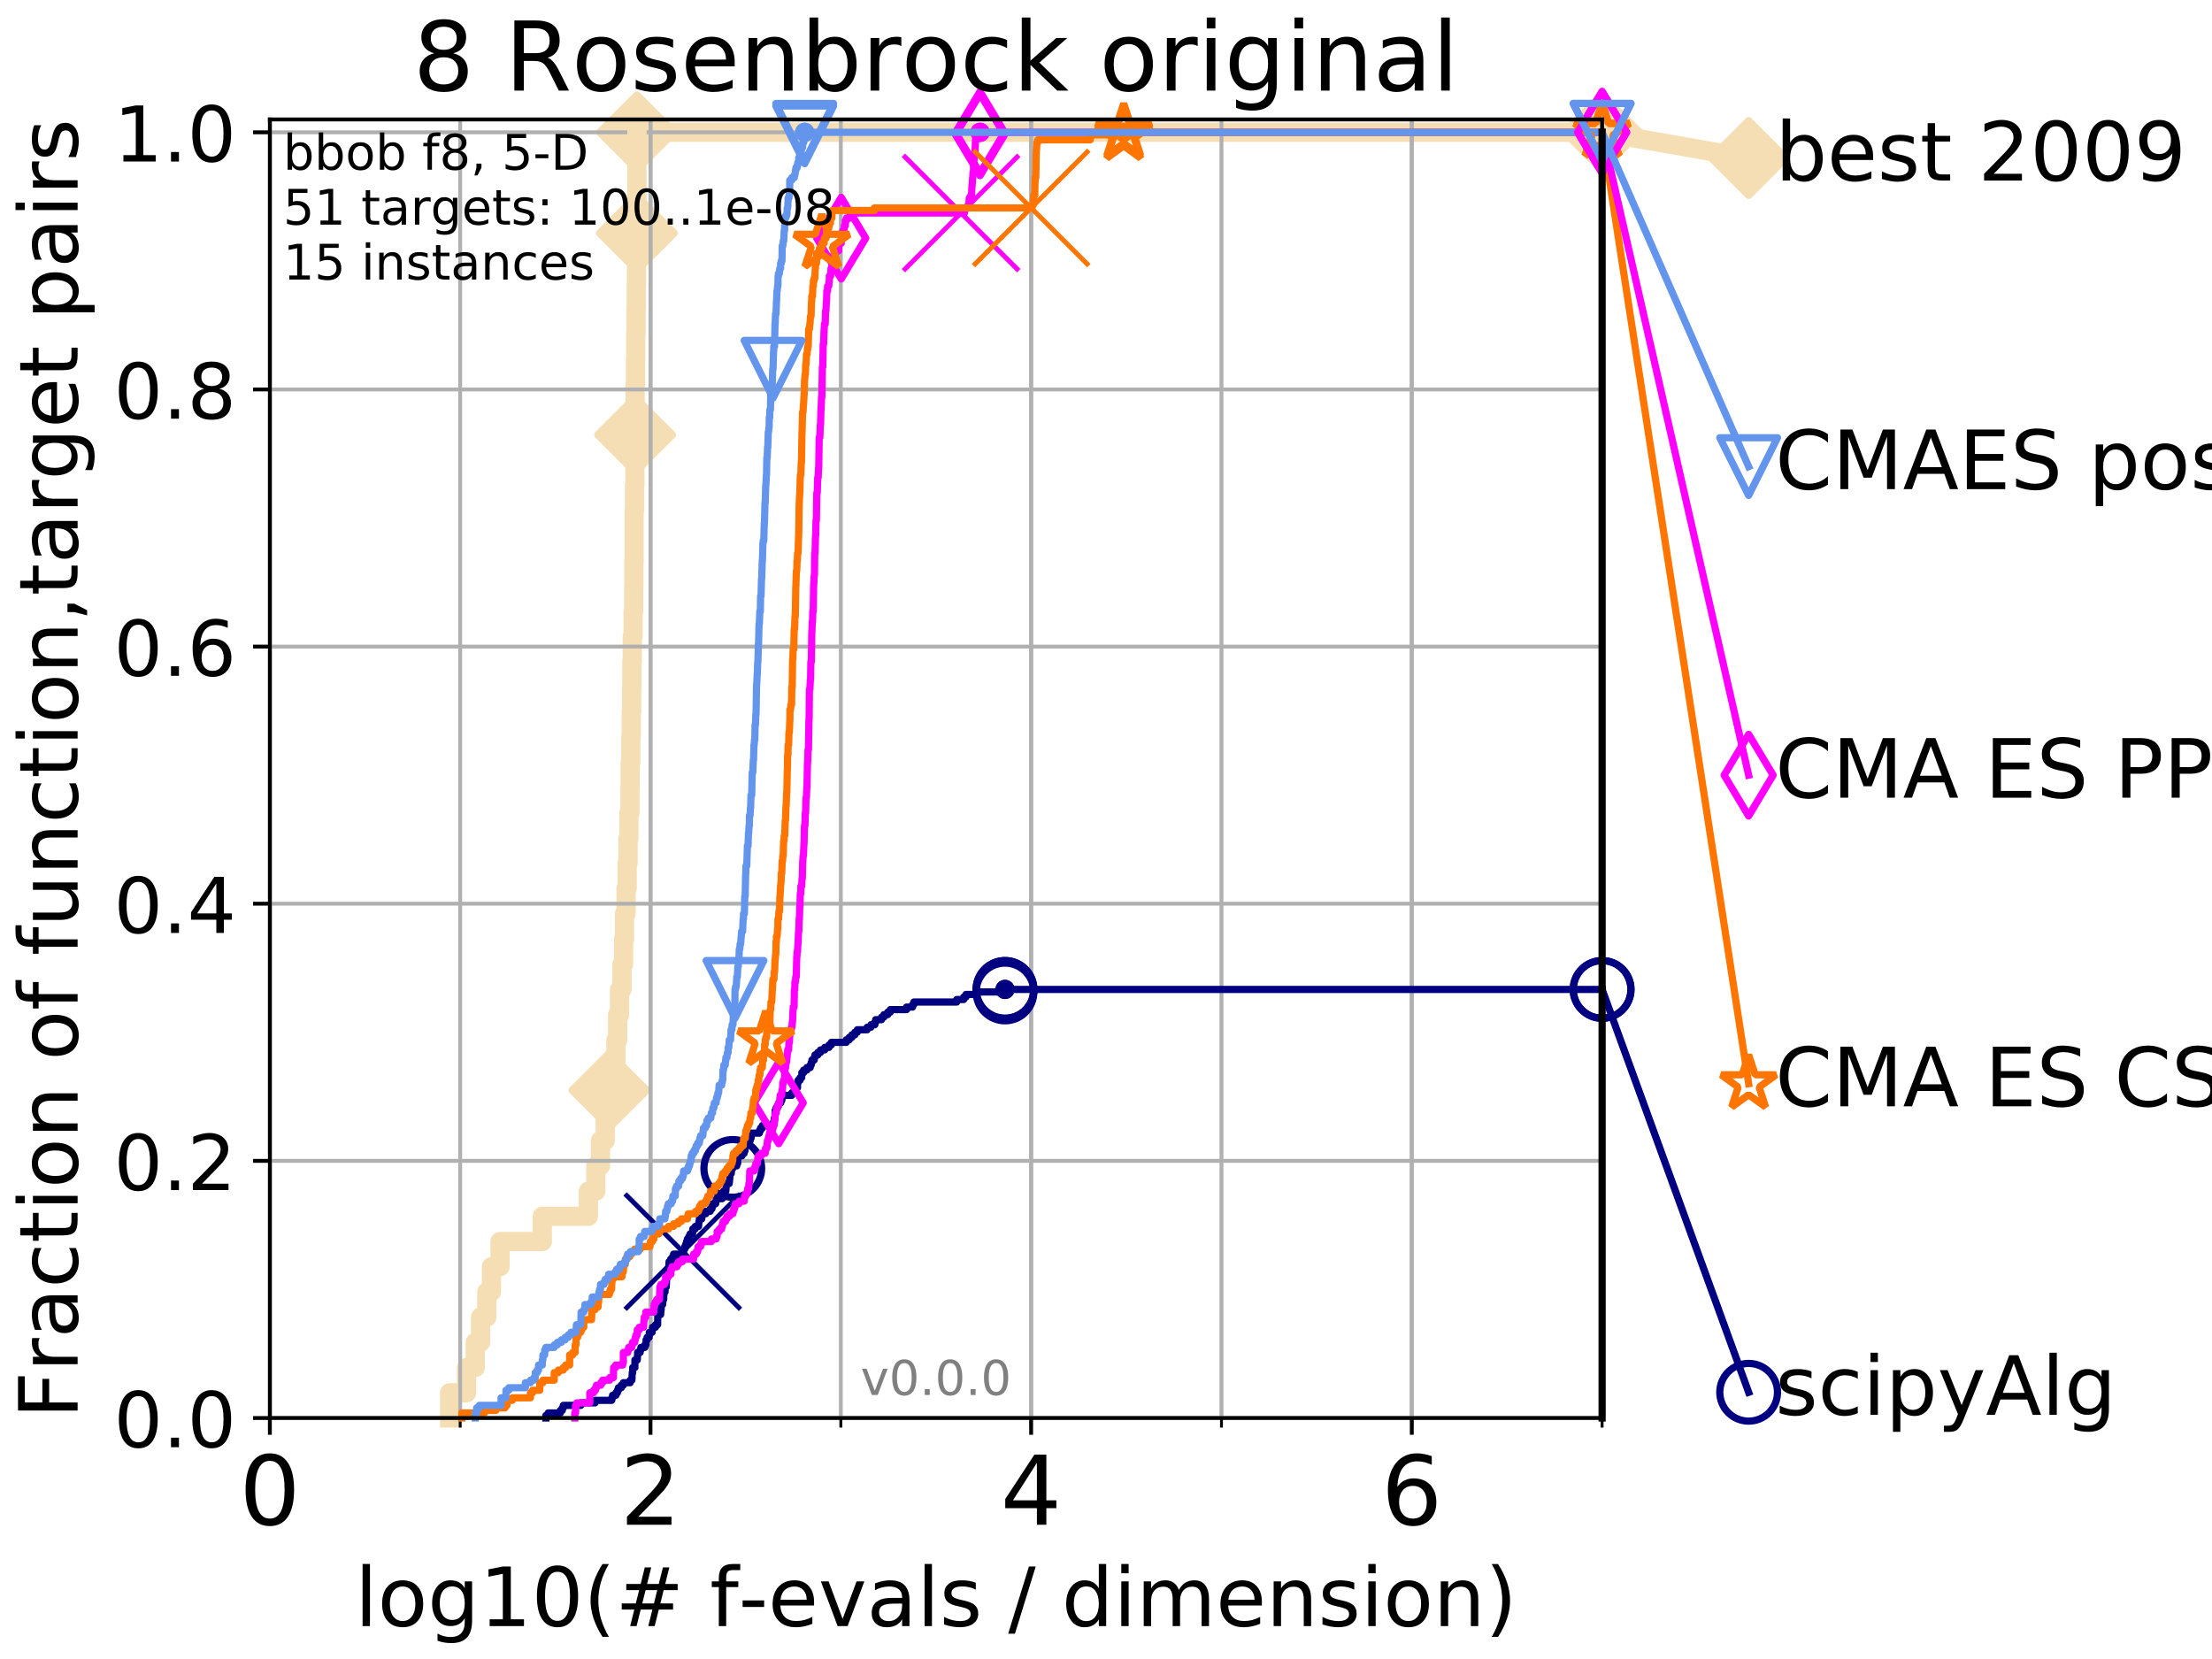 <?xml version="1.0" encoding="utf-8" standalone="no"?>
<!DOCTYPE svg PUBLIC "-//W3C//DTD SVG 1.1//EN"
  "http://www.w3.org/Graphics/SVG/1.1/DTD/svg11.dtd">
<!-- Created with matplotlib (http://matplotlib.org/) -->
<svg height="345pt" version="1.1" viewBox="0 0 460 345" width="460pt" xmlns="http://www.w3.org/2000/svg" xmlns:xlink="http://www.w3.org/1999/xlink">
 <defs>
  <style type="text/css">
*{stroke-linecap:butt;stroke-linejoin:round;}
  </style>
 </defs>
 <g id="figure_1">
  <g id="patch_1">
   <path d="M 0 345.6 
L 460.8 345.6 
L 460.8 0 
L 0 0 
z
" style="fill:#ffffff;"/>
  </g>
  <g id="axes_1">
   <g id="patch_2">
    <path d="M 56.12 294.88 
L 333.168 294.88 
L 333.168 24.84 
L 56.12 24.84 
z
" style="fill:#ffffff;"/>
   </g>
   <g id="line2d_1">
    <path d="M 93.501 294.88 
L 93.501 289.638 
L 97.021 289.638 
L 97.021 284.395 
L 98.832 284.395 
L 98.832 279.153 
L 99.941 279.153 
L 99.941 273.91 
L 101.234 273.91 
L 101.234 268.668 
L 102.203 268.668 
L 102.203 263.425 
L 103.991 263.425 
L 103.991 258.183 
L 112.771 258.183 
L 112.771 252.94 
L 122.372 252.94 
L 122.372 247.698 
L 123.904 247.698 
L 123.904 242.455 
L 124.875 242.455 
L 124.875 237.213 
L 125.854 237.213 
L 125.854 231.97 
L 126.724 231.97 
L 126.724 226.728 
L 127.335 226.728 
L 127.335 221.485 
L 128.082 221.485 
L 128.082 216.243 
L 128.444 216.243 
L 128.444 211 
L 128.849 211 
L 128.849 205.758 
L 129.341 205.758 
L 129.341 200.515 
L 129.678 200.515 
L 129.678 195.273 
L 129.867 195.273 
L 129.867 190.03 
L 130.194 190.03 
L 130.194 184.788 
L 130.423 184.788 
L 130.423 179.546 
L 130.605 179.546 
L 130.605 174.303 
L 130.784 174.303 
L 130.784 169.061 
L 131.006 169.061 
L 131.006 163.818 
L 131.05 163.818 
L 131.05 158.576 
L 131.181 158.576 
L 131.181 153.333 
L 131.268 153.333 
L 131.268 148.091 
L 131.355 148.091 
L 131.355 142.848 
L 131.398 142.848 
L 131.398 137.606 
L 131.484 137.606 
L 131.484 132.363 
L 131.655 132.363 
L 131.655 127.121 
L 131.781 127.121 
L 131.781 121.878 
L 131.823 121.878 
L 131.823 116.636 
L 131.865 116.636 
L 131.865 106.151 
L 131.949 106.151 
L 131.949 100.908 
L 132.032 100.908 
L 132.032 90.423 
L 132.074 90.423 
L 132.074 79.938 
L 132.156 79.938 
L 132.156 74.696 
L 132.198 74.696 
L 132.198 69.453 
L 132.28 69.453 
L 132.28 64.211 
L 132.321 64.211 
L 132.321 58.969 
L 132.361 58.969 
L 132.361 53.726 
L 132.402 53.726 
L 132.402 48.484 
L 132.443 48.484 
L 132.443 27.514 
L 333.168 27.514 
" style="fill:none;stroke:#f5deb3;stroke-linecap:square;stroke-width:4;"/>
   </g>
   <g id="line2d_2">
    <defs>
     <path d="M -0 7.778 
L 7.778 0 
L 0 -7.778 
L -7.778 -0 
z
" id="m5f04a1b59d" style="stroke:#f5deb3;stroke-linejoin:miter;stroke-width:1.5;"/>
    </defs>
    <g>
     <use style="fill:#f5deb3;stroke:#f5deb3;stroke-linejoin:miter;stroke-width:1.5;" x="126.724" xlink:href="#m5f04a1b59d" y="226.728"/>
     <use style="fill:#f5deb3;stroke:#f5deb3;stroke-linejoin:miter;stroke-width:1.5;" x="132.074" xlink:href="#m5f04a1b59d" y="90.423"/>
     <use style="fill:#f5deb3;stroke:#f5deb3;stroke-linejoin:miter;stroke-width:1.5;" x="132.443" xlink:href="#m5f04a1b59d" y="48.484"/>
     <use style="fill:#f5deb3;stroke:#f5deb3;stroke-linejoin:miter;stroke-width:1.5;" x="132.443" xlink:href="#m5f04a1b59d" y="27.514"/>
     <use style="fill:#f5deb3;stroke:#f5deb3;stroke-linejoin:miter;stroke-width:1.5;" x="333.168" xlink:href="#m5f04a1b59d" y="27.514"/>
    </g>
   </g>
   <g id="line2d_3">
    <path style="fill:none;stroke:#f5deb3;stroke-linecap:square;stroke-width:4;"/>
    <g/>
   </g>
   <g id="line2d_4">
    <path d="M 333.168 27.514 
L 363.643 32.861 
" style="fill:none;stroke:#f5deb3;stroke-linecap:square;stroke-width:4;"/>
    <g>
     <use style="fill:#f5deb3;stroke:#f5deb3;stroke-linejoin:miter;stroke-width:1.5;" x="333.168" xlink:href="#m5f04a1b59d" y="27.514"/>
     <use style="fill:#f5deb3;stroke:#f5deb3;stroke-linejoin:miter;stroke-width:1.5;" x="363.643" xlink:href="#m5f04a1b59d" y="32.861"/>
    </g>
   </g>
   <g id="matplotlib.axis_1">
    <g id="xtick_1">
     <g id="line2d_5">
      <path clip-path="url(#p4844e924ca)" d="M 56.12 294.88 
L 56.12 24.84 
" style="fill:none;stroke:#b0b0b0;stroke-linecap:square;stroke-width:0.8;"/>
     </g>
     <g id="line2d_6">
      <defs>
       <path d="M 0 0 
L 0 3.5 
" id="mabbd94986f" style="stroke:#000000;stroke-width:0.8;"/>
      </defs>
      <g>
       <use style="stroke:#000000;stroke-width:0.8;" x="56.12" xlink:href="#mabbd94986f" y="294.88"/>
      </g>
     </g>
     <g id="text_1">
      <!-- 0 -->
      <defs>
       <path d="M 31.781 66.406 
Q 24.172 66.406 20.328 58.906 
Q 16.5 51.422 16.5 36.375 
Q 16.5 21.391 20.328 13.891 
Q 24.172 6.391 31.781 6.391 
Q 39.453 6.391 43.281 13.891 
Q 47.125 21.391 47.125 36.375 
Q 47.125 51.422 43.281 58.906 
Q 39.453 66.406 31.781 66.406 
z
M 31.781 74.219 
Q 44.047 74.219 50.516 64.516 
Q 56.984 54.828 56.984 36.375 
Q 56.984 17.969 50.516 8.266 
Q 44.047 -1.422 31.781 -1.422 
Q 19.531 -1.422 13.062 8.266 
Q 6.594 17.969 6.594 36.375 
Q 6.594 54.828 13.062 64.516 
Q 19.531 74.219 31.781 74.219 
z
" id="DejaVuSans-30"/>
      </defs>
      <g transform="translate(49.758 317.077)scale(0.2 -0.2)">
       <use xlink:href="#DejaVuSans-30"/>
      </g>
     </g>
    </g>
    <g id="xtick_2">
     <g id="line2d_7">
      <path clip-path="url(#p4844e924ca)" d="M 135.277 294.88 
L 135.277 24.84 
" style="fill:none;stroke:#b0b0b0;stroke-linecap:square;stroke-width:0.8;"/>
     </g>
     <g id="line2d_8">
      <g>
       <use style="stroke:#000000;stroke-width:0.8;" x="135.277" xlink:href="#mabbd94986f" y="294.88"/>
      </g>
     </g>
     <g id="text_2">
      <!-- 2 -->
      <defs>
       <path d="M 19.188 8.297 
L 53.609 8.297 
L 53.609 0 
L 7.328 0 
L 7.328 8.297 
Q 12.938 14.109 22.625 23.891 
Q 32.328 33.688 34.812 36.531 
Q 39.547 41.844 41.422 45.531 
Q 43.312 49.219 43.312 52.781 
Q 43.312 58.594 39.234 62.25 
Q 35.156 65.922 28.609 65.922 
Q 23.969 65.922 18.812 64.312 
Q 13.672 62.703 7.812 59.422 
L 7.812 69.391 
Q 13.766 71.781 18.938 73 
Q 24.125 74.219 28.422 74.219 
Q 39.75 74.219 46.484 68.547 
Q 53.219 62.891 53.219 53.422 
Q 53.219 48.922 51.531 44.891 
Q 49.859 40.875 45.406 35.406 
Q 44.188 33.984 37.641 27.219 
Q 31.109 20.453 19.188 8.297 
z
" id="DejaVuSans-32"/>
      </defs>
      <g transform="translate(128.914 317.077)scale(0.2 -0.2)">
       <use xlink:href="#DejaVuSans-32"/>
      </g>
     </g>
    </g>
    <g id="xtick_3">
     <g id="line2d_9">
      <path clip-path="url(#p4844e924ca)" d="M 214.433 294.88 
L 214.433 24.84 
" style="fill:none;stroke:#b0b0b0;stroke-linecap:square;stroke-width:0.8;"/>
     </g>
     <g id="line2d_10">
      <g>
       <use style="stroke:#000000;stroke-width:0.8;" x="214.433" xlink:href="#mabbd94986f" y="294.88"/>
      </g>
     </g>
     <g id="text_3">
      <!-- 4 -->
      <defs>
       <path d="M 37.797 64.312 
L 12.891 25.391 
L 37.797 25.391 
z
M 35.203 72.906 
L 47.609 72.906 
L 47.609 25.391 
L 58.016 25.391 
L 58.016 17.188 
L 47.609 17.188 
L 47.609 0 
L 37.797 0 
L 37.797 17.188 
L 4.891 17.188 
L 4.891 26.703 
z
" id="DejaVuSans-34"/>
      </defs>
      <g transform="translate(208.071 317.077)scale(0.2 -0.2)">
       <use xlink:href="#DejaVuSans-34"/>
      </g>
     </g>
    </g>
    <g id="xtick_4">
     <g id="line2d_11">
      <path clip-path="url(#p4844e924ca)" d="M 293.59 294.88 
L 293.59 24.84 
" style="fill:none;stroke:#b0b0b0;stroke-linecap:square;stroke-width:0.8;"/>
     </g>
     <g id="line2d_12">
      <g>
       <use style="stroke:#000000;stroke-width:0.8;" x="293.59" xlink:href="#mabbd94986f" y="294.88"/>
      </g>
     </g>
     <g id="text_4">
      <!-- 6 -->
      <defs>
       <path d="M 33.016 40.375 
Q 26.375 40.375 22.484 35.828 
Q 18.609 31.297 18.609 23.391 
Q 18.609 15.531 22.484 10.953 
Q 26.375 6.391 33.016 6.391 
Q 39.656 6.391 43.531 10.953 
Q 47.406 15.531 47.406 23.391 
Q 47.406 31.297 43.531 35.828 
Q 39.656 40.375 33.016 40.375 
z
M 52.594 71.297 
L 52.594 62.312 
Q 48.875 64.062 45.094 64.984 
Q 41.312 65.922 37.594 65.922 
Q 27.828 65.922 22.672 59.328 
Q 17.531 52.734 16.797 39.406 
Q 19.672 43.656 24.016 45.922 
Q 28.375 48.188 33.594 48.188 
Q 44.578 48.188 50.953 41.516 
Q 57.328 34.859 57.328 23.391 
Q 57.328 12.156 50.688 5.359 
Q 44.047 -1.422 33.016 -1.422 
Q 20.359 -1.422 13.672 8.266 
Q 6.984 17.969 6.984 36.375 
Q 6.984 53.656 15.188 63.938 
Q 23.391 74.219 37.203 74.219 
Q 40.922 74.219 44.703 73.484 
Q 48.484 72.75 52.594 71.297 
z
" id="DejaVuSans-36"/>
      </defs>
      <g transform="translate(287.227 317.077)scale(0.2 -0.2)">
       <use xlink:href="#DejaVuSans-36"/>
      </g>
     </g>
    </g>
    <g id="xtick_5">
     <g id="line2d_13">
      <path clip-path="url(#p4844e924ca)" d="M 56.12 294.88 
L 56.12 24.84 
" style="fill:none;stroke:#b0b0b0;stroke-linecap:square;stroke-width:0.8;"/>
     </g>
     <g id="line2d_14">
      <defs>
       <path d="M 0 0 
L 0 2 
" id="m9a2d17f1e3" style="stroke:#000000;stroke-width:0.6;"/>
      </defs>
      <g>
       <use style="stroke:#000000;stroke-width:0.6;" x="56.12" xlink:href="#m9a2d17f1e3" y="294.88"/>
      </g>
     </g>
    </g>
    <g id="xtick_6">
     <g id="line2d_15">
      <path clip-path="url(#p4844e924ca)" d="M 95.698 294.88 
L 95.698 24.84 
" style="fill:none;stroke:#b0b0b0;stroke-linecap:square;stroke-width:0.8;"/>
     </g>
     <g id="line2d_16">
      <g>
       <use style="stroke:#000000;stroke-width:0.6;" x="95.698" xlink:href="#m9a2d17f1e3" y="294.88"/>
      </g>
     </g>
    </g>
    <g id="xtick_7">
     <g id="line2d_17">
      <path clip-path="url(#p4844e924ca)" d="M 135.277 294.88 
L 135.277 24.84 
" style="fill:none;stroke:#b0b0b0;stroke-linecap:square;stroke-width:0.8;"/>
     </g>
     <g id="line2d_18">
      <g>
       <use style="stroke:#000000;stroke-width:0.6;" x="135.277" xlink:href="#m9a2d17f1e3" y="294.88"/>
      </g>
     </g>
    </g>
    <g id="xtick_8">
     <g id="line2d_19">
      <path clip-path="url(#p4844e924ca)" d="M 174.855 294.88 
L 174.855 24.84 
" style="fill:none;stroke:#b0b0b0;stroke-linecap:square;stroke-width:0.8;"/>
     </g>
     <g id="line2d_20">
      <g>
       <use style="stroke:#000000;stroke-width:0.6;" x="174.855" xlink:href="#m9a2d17f1e3" y="294.88"/>
      </g>
     </g>
    </g>
    <g id="xtick_9">
     <g id="line2d_21">
      <path clip-path="url(#p4844e924ca)" d="M 214.433 294.88 
L 214.433 24.84 
" style="fill:none;stroke:#b0b0b0;stroke-linecap:square;stroke-width:0.8;"/>
     </g>
     <g id="line2d_22">
      <g>
       <use style="stroke:#000000;stroke-width:0.6;" x="214.433" xlink:href="#m9a2d17f1e3" y="294.88"/>
      </g>
     </g>
    </g>
    <g id="xtick_10">
     <g id="line2d_23">
      <path clip-path="url(#p4844e924ca)" d="M 254.011 294.88 
L 254.011 24.84 
" style="fill:none;stroke:#b0b0b0;stroke-linecap:square;stroke-width:0.8;"/>
     </g>
     <g id="line2d_24">
      <g>
       <use style="stroke:#000000;stroke-width:0.6;" x="254.011" xlink:href="#m9a2d17f1e3" y="294.88"/>
      </g>
     </g>
    </g>
    <g id="xtick_11">
     <g id="line2d_25">
      <path clip-path="url(#p4844e924ca)" d="M 293.59 294.88 
L 293.59 24.84 
" style="fill:none;stroke:#b0b0b0;stroke-linecap:square;stroke-width:0.8;"/>
     </g>
     <g id="line2d_26">
      <g>
       <use style="stroke:#000000;stroke-width:0.6;" x="293.59" xlink:href="#m9a2d17f1e3" y="294.88"/>
      </g>
     </g>
    </g>
    <g id="xtick_12">
     <g id="line2d_27">
      <path clip-path="url(#p4844e924ca)" d="M 333.168 294.88 
L 333.168 24.84 
" style="fill:none;stroke:#b0b0b0;stroke-linecap:square;stroke-width:0.8;"/>
     </g>
     <g id="line2d_28">
      <g>
       <use style="stroke:#000000;stroke-width:0.6;" x="333.168" xlink:href="#m9a2d17f1e3" y="294.88"/>
      </g>
     </g>
    </g>
    <g id="text_5">
     <!-- log10(# f-evals / dimension) -->
     <defs>
      <path d="M 9.422 75.984 
L 18.406 75.984 
L 18.406 0 
L 9.422 0 
z
" id="DejaVuSans-6c"/>
      <path d="M 30.609 48.391 
Q 23.391 48.391 19.188 42.75 
Q 14.984 37.109 14.984 27.297 
Q 14.984 17.484 19.156 11.844 
Q 23.344 6.203 30.609 6.203 
Q 37.797 6.203 41.984 11.859 
Q 46.188 17.531 46.188 27.297 
Q 46.188 37.016 41.984 42.703 
Q 37.797 48.391 30.609 48.391 
z
M 30.609 56 
Q 42.328 56 49.016 48.375 
Q 55.719 40.766 55.719 27.297 
Q 55.719 13.875 49.016 6.219 
Q 42.328 -1.422 30.609 -1.422 
Q 18.844 -1.422 12.172 6.219 
Q 5.516 13.875 5.516 27.297 
Q 5.516 40.766 12.172 48.375 
Q 18.844 56 30.609 56 
z
" id="DejaVuSans-6f"/>
      <path d="M 45.406 27.984 
Q 45.406 37.75 41.375 43.109 
Q 37.359 48.484 30.078 48.484 
Q 22.859 48.484 18.828 43.109 
Q 14.797 37.75 14.797 27.984 
Q 14.797 18.266 18.828 12.891 
Q 22.859 7.516 30.078 7.516 
Q 37.359 7.516 41.375 12.891 
Q 45.406 18.266 45.406 27.984 
z
M 54.391 6.781 
Q 54.391 -7.172 48.188 -13.984 
Q 42 -20.797 29.203 -20.797 
Q 24.469 -20.797 20.266 -20.094 
Q 16.062 -19.391 12.109 -17.922 
L 12.109 -9.188 
Q 16.062 -11.328 19.922 -12.344 
Q 23.781 -13.375 27.781 -13.375 
Q 36.625 -13.375 41.016 -8.766 
Q 45.406 -4.156 45.406 5.172 
L 45.406 9.625 
Q 42.625 4.781 38.281 2.391 
Q 33.938 0 27.875 0 
Q 17.828 0 11.672 7.656 
Q 5.516 15.328 5.516 27.984 
Q 5.516 40.672 11.672 48.328 
Q 17.828 56 27.875 56 
Q 33.938 56 38.281 53.609 
Q 42.625 51.219 45.406 46.391 
L 45.406 54.688 
L 54.391 54.688 
z
" id="DejaVuSans-67"/>
      <path d="M 12.406 8.297 
L 28.516 8.297 
L 28.516 63.922 
L 10.984 60.406 
L 10.984 69.391 
L 28.422 72.906 
L 38.281 72.906 
L 38.281 8.297 
L 54.391 8.297 
L 54.391 0 
L 12.406 0 
z
" id="DejaVuSans-31"/>
      <path d="M 31 75.875 
Q 24.469 64.656 21.281 53.656 
Q 18.109 42.672 18.109 31.391 
Q 18.109 20.125 21.312 9.062 
Q 24.516 -2 31 -13.188 
L 23.188 -13.188 
Q 15.875 -1.703 12.234 9.375 
Q 8.594 20.453 8.594 31.391 
Q 8.594 42.281 12.203 53.312 
Q 15.828 64.359 23.188 75.875 
z
" id="DejaVuSans-28"/>
      <path d="M 51.125 44 
L 36.922 44 
L 32.812 27.688 
L 47.125 27.688 
z
M 43.797 71.781 
L 38.719 51.516 
L 52.984 51.516 
L 58.109 71.781 
L 65.922 71.781 
L 60.891 51.516 
L 76.125 51.516 
L 76.125 44 
L 58.984 44 
L 54.984 27.688 
L 70.516 27.688 
L 70.516 20.219 
L 53.078 20.219 
L 48 0 
L 40.188 0 
L 45.219 20.219 
L 30.906 20.219 
L 25.875 0 
L 18.016 0 
L 23.094 20.219 
L 7.719 20.219 
L 7.719 27.688 
L 24.906 27.688 
L 29 44 
L 13.281 44 
L 13.281 51.516 
L 30.906 51.516 
L 35.891 71.781 
z
" id="DejaVuSans-23"/>
      <path id="DejaVuSans-20"/>
      <path d="M 37.109 75.984 
L 37.109 68.5 
L 28.516 68.5 
Q 23.688 68.5 21.797 66.547 
Q 19.922 64.594 19.922 59.516 
L 19.922 54.688 
L 34.719 54.688 
L 34.719 47.703 
L 19.922 47.703 
L 19.922 0 
L 10.891 0 
L 10.891 47.703 
L 2.297 47.703 
L 2.297 54.688 
L 10.891 54.688 
L 10.891 58.5 
Q 10.891 67.625 15.141 71.797 
Q 19.391 75.984 28.609 75.984 
z
" id="DejaVuSans-66"/>
      <path d="M 4.891 31.391 
L 31.203 31.391 
L 31.203 23.391 
L 4.891 23.391 
z
" id="DejaVuSans-2d"/>
      <path d="M 56.203 29.594 
L 56.203 25.203 
L 14.891 25.203 
Q 15.484 15.922 20.484 11.062 
Q 25.484 6.203 34.422 6.203 
Q 39.594 6.203 44.453 7.469 
Q 49.312 8.734 54.109 11.281 
L 54.109 2.781 
Q 49.266 0.734 44.188 -0.344 
Q 39.109 -1.422 33.891 -1.422 
Q 20.797 -1.422 13.156 6.188 
Q 5.516 13.812 5.516 26.812 
Q 5.516 40.234 12.766 48.109 
Q 20.016 56 32.328 56 
Q 43.359 56 49.781 48.891 
Q 56.203 41.797 56.203 29.594 
z
M 47.219 32.234 
Q 47.125 39.594 43.094 43.984 
Q 39.062 48.391 32.422 48.391 
Q 24.906 48.391 20.391 44.141 
Q 15.875 39.891 15.188 32.172 
z
" id="DejaVuSans-65"/>
      <path d="M 2.984 54.688 
L 12.5 54.688 
L 29.594 8.797 
L 46.688 54.688 
L 56.203 54.688 
L 35.688 0 
L 23.484 0 
z
" id="DejaVuSans-76"/>
      <path d="M 34.281 27.484 
Q 23.391 27.484 19.188 25 
Q 14.984 22.516 14.984 16.5 
Q 14.984 11.719 18.141 8.906 
Q 21.297 6.109 26.703 6.109 
Q 34.188 6.109 38.703 11.406 
Q 43.219 16.703 43.219 25.484 
L 43.219 27.484 
z
M 52.203 31.203 
L 52.203 0 
L 43.219 0 
L 43.219 8.297 
Q 40.141 3.328 35.547 0.953 
Q 30.953 -1.422 24.312 -1.422 
Q 15.922 -1.422 10.953 3.297 
Q 6 8.016 6 15.922 
Q 6 25.141 12.172 29.828 
Q 18.359 34.516 30.609 34.516 
L 43.219 34.516 
L 43.219 35.406 
Q 43.219 41.609 39.141 45 
Q 35.062 48.391 27.688 48.391 
Q 23 48.391 18.547 47.266 
Q 14.109 46.141 10.016 43.891 
L 10.016 52.203 
Q 14.938 54.109 19.578 55.047 
Q 24.219 56 28.609 56 
Q 40.484 56 46.344 49.844 
Q 52.203 43.703 52.203 31.203 
z
" id="DejaVuSans-61"/>
      <path d="M 44.281 53.078 
L 44.281 44.578 
Q 40.484 46.531 36.375 47.5 
Q 32.281 48.484 27.875 48.484 
Q 21.188 48.484 17.844 46.438 
Q 14.5 44.391 14.5 40.281 
Q 14.5 37.156 16.891 35.375 
Q 19.281 33.594 26.516 31.984 
L 29.594 31.297 
Q 39.156 29.25 43.188 25.516 
Q 47.219 21.781 47.219 15.094 
Q 47.219 7.469 41.188 3.016 
Q 35.156 -1.422 24.609 -1.422 
Q 20.219 -1.422 15.453 -0.562 
Q 10.688 0.297 5.422 2 
L 5.422 11.281 
Q 10.406 8.688 15.234 7.391 
Q 20.062 6.109 24.812 6.109 
Q 31.156 6.109 34.562 8.281 
Q 37.984 10.453 37.984 14.406 
Q 37.984 18.062 35.516 20.016 
Q 33.062 21.969 24.703 23.781 
L 21.578 24.516 
Q 13.234 26.266 9.516 29.906 
Q 5.812 33.547 5.812 39.891 
Q 5.812 47.609 11.281 51.797 
Q 16.75 56 26.812 56 
Q 31.781 56 36.172 55.266 
Q 40.578 54.547 44.281 53.078 
z
" id="DejaVuSans-73"/>
      <path d="M 25.391 72.906 
L 33.688 72.906 
L 8.297 -9.281 
L 0 -9.281 
z
" id="DejaVuSans-2f"/>
      <path d="M 45.406 46.391 
L 45.406 75.984 
L 54.391 75.984 
L 54.391 0 
L 45.406 0 
L 45.406 8.203 
Q 42.578 3.328 38.25 0.953 
Q 33.938 -1.422 27.875 -1.422 
Q 17.969 -1.422 11.734 6.484 
Q 5.516 14.406 5.516 27.297 
Q 5.516 40.188 11.734 48.094 
Q 17.969 56 27.875 56 
Q 33.938 56 38.25 53.625 
Q 42.578 51.266 45.406 46.391 
z
M 14.797 27.297 
Q 14.797 17.391 18.875 11.75 
Q 22.953 6.109 30.078 6.109 
Q 37.203 6.109 41.297 11.75 
Q 45.406 17.391 45.406 27.297 
Q 45.406 37.203 41.297 42.844 
Q 37.203 48.484 30.078 48.484 
Q 22.953 48.484 18.875 42.844 
Q 14.797 37.203 14.797 27.297 
z
" id="DejaVuSans-64"/>
      <path d="M 9.422 54.688 
L 18.406 54.688 
L 18.406 0 
L 9.422 0 
z
M 9.422 75.984 
L 18.406 75.984 
L 18.406 64.594 
L 9.422 64.594 
z
" id="DejaVuSans-69"/>
      <path d="M 52 44.188 
Q 55.375 50.25 60.062 53.125 
Q 64.75 56 71.094 56 
Q 79.641 56 84.281 50.016 
Q 88.922 44.047 88.922 33.016 
L 88.922 0 
L 79.891 0 
L 79.891 32.719 
Q 79.891 40.578 77.094 44.375 
Q 74.312 48.188 68.609 48.188 
Q 61.625 48.188 57.562 43.547 
Q 53.516 38.922 53.516 30.906 
L 53.516 0 
L 44.484 0 
L 44.484 32.719 
Q 44.484 40.625 41.703 44.406 
Q 38.922 48.188 33.109 48.188 
Q 26.219 48.188 22.156 43.531 
Q 18.109 38.875 18.109 30.906 
L 18.109 0 
L 9.078 0 
L 9.078 54.688 
L 18.109 54.688 
L 18.109 46.188 
Q 21.188 51.219 25.484 53.609 
Q 29.781 56 35.688 56 
Q 41.656 56 45.828 52.969 
Q 50 49.953 52 44.188 
z
" id="DejaVuSans-6d"/>
      <path d="M 54.891 33.016 
L 54.891 0 
L 45.906 0 
L 45.906 32.719 
Q 45.906 40.484 42.875 44.328 
Q 39.844 48.188 33.797 48.188 
Q 26.516 48.188 22.312 43.547 
Q 18.109 38.922 18.109 30.906 
L 18.109 0 
L 9.078 0 
L 9.078 54.688 
L 18.109 54.688 
L 18.109 46.188 
Q 21.344 51.125 25.703 53.562 
Q 30.078 56 35.797 56 
Q 45.219 56 50.047 50.172 
Q 54.891 44.344 54.891 33.016 
z
" id="DejaVuSans-6e"/>
      <path d="M 8.016 75.875 
L 15.828 75.875 
Q 23.141 64.359 26.781 53.312 
Q 30.422 42.281 30.422 31.391 
Q 30.422 20.453 26.781 9.375 
Q 23.141 -1.703 15.828 -13.188 
L 8.016 -13.188 
Q 14.5 -2 17.703 9.062 
Q 20.906 20.125 20.906 31.391 
Q 20.906 42.672 17.703 53.656 
Q 14.5 64.656 8.016 75.875 
z
" id="DejaVuSans-29"/>
     </defs>
     <g transform="translate(73.803 338.154)scale(0.17 -0.17)">
      <use xlink:href="#DejaVuSans-6c"/>
      <use x="27.783" xlink:href="#DejaVuSans-6f"/>
      <use x="88.965" xlink:href="#DejaVuSans-67"/>
      <use x="152.441" xlink:href="#DejaVuSans-31"/>
      <use x="216.064" xlink:href="#DejaVuSans-30"/>
      <use x="279.688" xlink:href="#DejaVuSans-28"/>
      <use x="318.701" xlink:href="#DejaVuSans-23"/>
      <use x="402.49" xlink:href="#DejaVuSans-20"/>
      <use x="434.277" xlink:href="#DejaVuSans-66"/>
      <use x="469.404" xlink:href="#DejaVuSans-2d"/>
      <use x="505.488" xlink:href="#DejaVuSans-65"/>
      <use x="567.012" xlink:href="#DejaVuSans-76"/>
      <use x="626.191" xlink:href="#DejaVuSans-61"/>
      <use x="687.471" xlink:href="#DejaVuSans-6c"/>
      <use x="715.254" xlink:href="#DejaVuSans-73"/>
      <use x="767.354" xlink:href="#DejaVuSans-20"/>
      <use x="799.141" xlink:href="#DejaVuSans-2f"/>
      <use x="832.832" xlink:href="#DejaVuSans-20"/>
      <use x="864.619" xlink:href="#DejaVuSans-64"/>
      <use x="928.096" xlink:href="#DejaVuSans-69"/>
      <use x="955.879" xlink:href="#DejaVuSans-6d"/>
      <use x="1053.291" xlink:href="#DejaVuSans-65"/>
      <use x="1114.814" xlink:href="#DejaVuSans-6e"/>
      <use x="1178.193" xlink:href="#DejaVuSans-73"/>
      <use x="1230.293" xlink:href="#DejaVuSans-69"/>
      <use x="1258.076" xlink:href="#DejaVuSans-6f"/>
      <use x="1319.258" xlink:href="#DejaVuSans-6e"/>
      <use x="1382.637" xlink:href="#DejaVuSans-29"/>
     </g>
    </g>
   </g>
   <g id="matplotlib.axis_2">
    <g id="ytick_1">
     <g id="line2d_29">
      <path clip-path="url(#p4844e924ca)" d="M 56.12 294.88 
L 333.168 294.88 
" style="fill:none;stroke:#b0b0b0;stroke-linecap:square;stroke-width:0.8;"/>
     </g>
     <g id="line2d_30">
      <defs>
       <path d="M 0 0 
L -3.5 0 
" id="m4b3363587e" style="stroke:#000000;stroke-width:0.8;"/>
      </defs>
      <g>
       <use style="stroke:#000000;stroke-width:0.8;" x="56.12" xlink:href="#m4b3363587e" y="294.88"/>
      </g>
     </g>
     <g id="text_6">
      <!-- 0.0 -->
      <defs>
       <path d="M 10.688 12.406 
L 21 12.406 
L 21 0 
L 10.688 0 
z
" id="DejaVuSans-2e"/>
      </defs>
      <g transform="translate(23.675 300.959)scale(0.16 -0.16)">
       <use xlink:href="#DejaVuSans-30"/>
       <use x="63.623" xlink:href="#DejaVuSans-2e"/>
       <use x="95.41" xlink:href="#DejaVuSans-30"/>
      </g>
     </g>
    </g>
    <g id="ytick_2">
     <g id="line2d_31">
      <path clip-path="url(#p4844e924ca)" d="M 56.12 241.407 
L 333.168 241.407 
" style="fill:none;stroke:#b0b0b0;stroke-linecap:square;stroke-width:0.8;"/>
     </g>
     <g id="line2d_32">
      <g>
       <use style="stroke:#000000;stroke-width:0.8;" x="56.12" xlink:href="#m4b3363587e" y="241.407"/>
      </g>
     </g>
     <g id="text_7">
      <!-- 0.2 -->
      <g transform="translate(23.675 247.485)scale(0.16 -0.16)">
       <use xlink:href="#DejaVuSans-30"/>
       <use x="63.623" xlink:href="#DejaVuSans-2e"/>
       <use x="95.41" xlink:href="#DejaVuSans-32"/>
      </g>
     </g>
    </g>
    <g id="ytick_3">
     <g id="line2d_33">
      <path clip-path="url(#p4844e924ca)" d="M 56.12 187.933 
L 333.168 187.933 
" style="fill:none;stroke:#b0b0b0;stroke-linecap:square;stroke-width:0.8;"/>
     </g>
     <g id="line2d_34">
      <g>
       <use style="stroke:#000000;stroke-width:0.8;" x="56.12" xlink:href="#m4b3363587e" y="187.933"/>
      </g>
     </g>
     <g id="text_8">
      <!-- 0.4 -->
      <g transform="translate(23.675 194.012)scale(0.16 -0.16)">
       <use xlink:href="#DejaVuSans-30"/>
       <use x="63.623" xlink:href="#DejaVuSans-2e"/>
       <use x="95.41" xlink:href="#DejaVuSans-34"/>
      </g>
     </g>
    </g>
    <g id="ytick_4">
     <g id="line2d_35">
      <path clip-path="url(#p4844e924ca)" d="M 56.12 134.46 
L 333.168 134.46 
" style="fill:none;stroke:#b0b0b0;stroke-linecap:square;stroke-width:0.8;"/>
     </g>
     <g id="line2d_36">
      <g>
       <use style="stroke:#000000;stroke-width:0.8;" x="56.12" xlink:href="#m4b3363587e" y="134.46"/>
      </g>
     </g>
     <g id="text_9">
      <!-- 0.6 -->
      <g transform="translate(23.675 140.539)scale(0.16 -0.16)">
       <use xlink:href="#DejaVuSans-30"/>
       <use x="63.623" xlink:href="#DejaVuSans-2e"/>
       <use x="95.41" xlink:href="#DejaVuSans-36"/>
      </g>
     </g>
    </g>
    <g id="ytick_5">
     <g id="line2d_37">
      <path clip-path="url(#p4844e924ca)" d="M 56.12 80.987 
L 333.168 80.987 
" style="fill:none;stroke:#b0b0b0;stroke-linecap:square;stroke-width:0.8;"/>
     </g>
     <g id="line2d_38">
      <g>
       <use style="stroke:#000000;stroke-width:0.8;" x="56.12" xlink:href="#m4b3363587e" y="80.987"/>
      </g>
     </g>
     <g id="text_10">
      <!-- 0.8 -->
      <defs>
       <path d="M 31.781 34.625 
Q 24.75 34.625 20.719 30.859 
Q 16.703 27.094 16.703 20.516 
Q 16.703 13.922 20.719 10.156 
Q 24.75 6.391 31.781 6.391 
Q 38.812 6.391 42.859 10.172 
Q 46.922 13.969 46.922 20.516 
Q 46.922 27.094 42.891 30.859 
Q 38.875 34.625 31.781 34.625 
z
M 21.922 38.812 
Q 15.578 40.375 12.031 44.719 
Q 8.5 49.078 8.5 55.328 
Q 8.5 64.062 14.719 69.141 
Q 20.953 74.219 31.781 74.219 
Q 42.672 74.219 48.875 69.141 
Q 55.078 64.062 55.078 55.328 
Q 55.078 49.078 51.531 44.719 
Q 48 40.375 41.703 38.812 
Q 48.828 37.156 52.797 32.312 
Q 56.781 27.484 56.781 20.516 
Q 56.781 9.906 50.312 4.234 
Q 43.844 -1.422 31.781 -1.422 
Q 19.734 -1.422 13.25 4.234 
Q 6.781 9.906 6.781 20.516 
Q 6.781 27.484 10.781 32.312 
Q 14.797 37.156 21.922 38.812 
z
M 18.312 54.391 
Q 18.312 48.734 21.844 45.562 
Q 25.391 42.391 31.781 42.391 
Q 38.141 42.391 41.719 45.562 
Q 45.312 48.734 45.312 54.391 
Q 45.312 60.062 41.719 63.234 
Q 38.141 66.406 31.781 66.406 
Q 25.391 66.406 21.844 63.234 
Q 18.312 60.062 18.312 54.391 
z
" id="DejaVuSans-38"/>
      </defs>
      <g transform="translate(23.675 87.066)scale(0.16 -0.16)">
       <use xlink:href="#DejaVuSans-30"/>
       <use x="63.623" xlink:href="#DejaVuSans-2e"/>
       <use x="95.41" xlink:href="#DejaVuSans-38"/>
      </g>
     </g>
    </g>
    <g id="ytick_6">
     <g id="line2d_39">
      <path clip-path="url(#p4844e924ca)" d="M 56.12 27.514 
L 333.168 27.514 
" style="fill:none;stroke:#b0b0b0;stroke-linecap:square;stroke-width:0.8;"/>
     </g>
     <g id="line2d_40">
      <g>
       <use style="stroke:#000000;stroke-width:0.8;" x="56.12" xlink:href="#m4b3363587e" y="27.514"/>
      </g>
     </g>
     <g id="text_11">
      <!-- 1.0 -->
      <g transform="translate(23.675 33.592)scale(0.16 -0.16)">
       <use xlink:href="#DejaVuSans-31"/>
       <use x="63.623" xlink:href="#DejaVuSans-2e"/>
       <use x="95.41" xlink:href="#DejaVuSans-30"/>
      </g>
     </g>
    </g>
    <g id="text_12">
     <!-- Fraction of function,target pairs -->
     <defs>
      <path d="M 9.812 72.906 
L 51.703 72.906 
L 51.703 64.594 
L 19.672 64.594 
L 19.672 43.109 
L 48.578 43.109 
L 48.578 34.812 
L 19.672 34.812 
L 19.672 0 
L 9.812 0 
z
" id="DejaVuSans-46"/>
      <path d="M 41.109 46.297 
Q 39.594 47.172 37.812 47.578 
Q 36.031 48 33.891 48 
Q 26.266 48 22.188 43.047 
Q 18.109 38.094 18.109 28.812 
L 18.109 0 
L 9.078 0 
L 9.078 54.688 
L 18.109 54.688 
L 18.109 46.188 
Q 20.953 51.172 25.484 53.578 
Q 30.031 56 36.531 56 
Q 37.453 56 38.578 55.875 
Q 39.703 55.766 41.062 55.516 
z
" id="DejaVuSans-72"/>
      <path d="M 48.781 52.594 
L 48.781 44.188 
Q 44.969 46.297 41.141 47.344 
Q 37.312 48.391 33.406 48.391 
Q 24.656 48.391 19.812 42.844 
Q 14.984 37.312 14.984 27.297 
Q 14.984 17.281 19.812 11.734 
Q 24.656 6.203 33.406 6.203 
Q 37.312 6.203 41.141 7.25 
Q 44.969 8.297 48.781 10.406 
L 48.781 2.094 
Q 45.016 0.344 40.984 -0.531 
Q 36.969 -1.422 32.422 -1.422 
Q 20.062 -1.422 12.781 6.344 
Q 5.516 14.109 5.516 27.297 
Q 5.516 40.672 12.859 48.328 
Q 20.219 56 33.016 56 
Q 37.156 56 41.109 55.141 
Q 45.062 54.297 48.781 52.594 
z
" id="DejaVuSans-63"/>
      <path d="M 18.312 70.219 
L 18.312 54.688 
L 36.812 54.688 
L 36.812 47.703 
L 18.312 47.703 
L 18.312 18.016 
Q 18.312 11.328 20.141 9.422 
Q 21.969 7.516 27.594 7.516 
L 36.812 7.516 
L 36.812 0 
L 27.594 0 
Q 17.188 0 13.234 3.875 
Q 9.281 7.766 9.281 18.016 
L 9.281 47.703 
L 2.688 47.703 
L 2.688 54.688 
L 9.281 54.688 
L 9.281 70.219 
z
" id="DejaVuSans-74"/>
      <path d="M 8.5 21.578 
L 8.5 54.688 
L 17.484 54.688 
L 17.484 21.922 
Q 17.484 14.156 20.5 10.266 
Q 23.531 6.391 29.594 6.391 
Q 36.859 6.391 41.078 11.031 
Q 45.312 15.672 45.312 23.688 
L 45.312 54.688 
L 54.297 54.688 
L 54.297 0 
L 45.312 0 
L 45.312 8.406 
Q 42.047 3.422 37.719 1 
Q 33.406 -1.422 27.688 -1.422 
Q 18.266 -1.422 13.375 4.438 
Q 8.5 10.297 8.5 21.578 
z
M 31.109 56 
z
" id="DejaVuSans-75"/>
      <path d="M 11.719 12.406 
L 22.016 12.406 
L 22.016 4 
L 14.016 -11.625 
L 7.719 -11.625 
L 11.719 4 
z
" id="DejaVuSans-2c"/>
      <path d="M 18.109 8.203 
L 18.109 -20.797 
L 9.078 -20.797 
L 9.078 54.688 
L 18.109 54.688 
L 18.109 46.391 
Q 20.953 51.266 25.266 53.625 
Q 29.594 56 35.594 56 
Q 45.562 56 51.781 48.094 
Q 58.016 40.188 58.016 27.297 
Q 58.016 14.406 51.781 6.484 
Q 45.562 -1.422 35.594 -1.422 
Q 29.594 -1.422 25.266 0.953 
Q 20.953 3.328 18.109 8.203 
z
M 48.688 27.297 
Q 48.688 37.203 44.609 42.844 
Q 40.531 48.484 33.406 48.484 
Q 26.266 48.484 22.188 42.844 
Q 18.109 37.203 18.109 27.297 
Q 18.109 17.391 22.188 11.75 
Q 26.266 6.109 33.406 6.109 
Q 40.531 6.109 44.609 11.75 
Q 48.688 17.391 48.688 27.297 
z
" id="DejaVuSans-70"/>
     </defs>
     <g transform="translate(16.14 294.999)rotate(-90)scale(0.17 -0.17)">
      <use xlink:href="#DejaVuSans-46"/>
      <use x="57.41" xlink:href="#DejaVuSans-72"/>
      <use x="98.523" xlink:href="#DejaVuSans-61"/>
      <use x="159.803" xlink:href="#DejaVuSans-63"/>
      <use x="214.783" xlink:href="#DejaVuSans-74"/>
      <use x="253.992" xlink:href="#DejaVuSans-69"/>
      <use x="281.775" xlink:href="#DejaVuSans-6f"/>
      <use x="342.957" xlink:href="#DejaVuSans-6e"/>
      <use x="406.336" xlink:href="#DejaVuSans-20"/>
      <use x="438.123" xlink:href="#DejaVuSans-6f"/>
      <use x="499.305" xlink:href="#DejaVuSans-66"/>
      <use x="534.51" xlink:href="#DejaVuSans-20"/>
      <use x="566.297" xlink:href="#DejaVuSans-66"/>
      <use x="601.502" xlink:href="#DejaVuSans-75"/>
      <use x="664.881" xlink:href="#DejaVuSans-6e"/>
      <use x="728.26" xlink:href="#DejaVuSans-63"/>
      <use x="783.24" xlink:href="#DejaVuSans-74"/>
      <use x="822.449" xlink:href="#DejaVuSans-69"/>
      <use x="850.232" xlink:href="#DejaVuSans-6f"/>
      <use x="911.414" xlink:href="#DejaVuSans-6e"/>
      <use x="974.793" xlink:href="#DejaVuSans-2c"/>
      <use x="1006.58" xlink:href="#DejaVuSans-74"/>
      <use x="1045.789" xlink:href="#DejaVuSans-61"/>
      <use x="1107.068" xlink:href="#DejaVuSans-72"/>
      <use x="1148.166" xlink:href="#DejaVuSans-67"/>
      <use x="1211.643" xlink:href="#DejaVuSans-65"/>
      <use x="1273.166" xlink:href="#DejaVuSans-74"/>
      <use x="1312.375" xlink:href="#DejaVuSans-20"/>
      <use x="1344.162" xlink:href="#DejaVuSans-70"/>
      <use x="1407.639" xlink:href="#DejaVuSans-61"/>
      <use x="1468.918" xlink:href="#DejaVuSans-69"/>
      <use x="1496.701" xlink:href="#DejaVuSans-72"/>
      <use x="1537.814" xlink:href="#DejaVuSans-73"/>
     </g>
    </g>
   </g>
   <g id="line2d_41">
    <defs>
     <path d="M 0 1.5 
C 0.398 1.5 0.779 1.342 1.061 1.061 
C 1.342 0.779 1.5 0.398 1.5 0 
C 1.5 -0.398 1.342 -0.779 1.061 -1.061 
C 0.779 -1.342 0.398 -1.5 0 -1.5 
C -0.398 -1.5 -0.779 -1.342 -1.061 -1.061 
C -1.342 -0.779 -1.5 -0.398 -1.5 0 
C -1.5 0.398 -1.342 0.779 -1.061 1.061 
C -0.779 1.342 -0.398 1.5 0 1.5 
z
" id="m42067e1ee0" style="stroke:#f5deb3;"/>
    </defs>
    <g>
     <use style="fill:#f5deb3;stroke:#f5deb3;" x="132.443" xlink:href="#m42067e1ee0" y="27.514"/>
     <use style="fill:#f5deb3;stroke:#f5deb3;" x="132.443" xlink:href="#m42067e1ee0" y="27.514"/>
    </g>
   </g>
   <g id="line2d_42">
    <defs>
     <path d="M 0 1.5 
C 0.398 1.5 0.779 1.342 1.061 1.061 
C 1.342 0.779 1.5 0.398 1.5 0 
C 1.5 -0.398 1.342 -0.779 1.061 -1.061 
C 0.779 -1.342 0.398 -1.5 0 -1.5 
C -0.398 -1.5 -0.779 -1.342 -1.061 -1.061 
C -1.342 -0.779 -1.5 -0.398 -1.5 0 
C -1.5 0.398 -1.342 0.779 -1.061 1.061 
C -0.779 1.342 -0.398 1.5 0 1.5 
z
" id="m38b0b38b7b" style="stroke:#000080;"/>
    </defs>
    <g>
     <use style="fill:#000080;stroke:#000080;" x="208.997" xlink:href="#m38b0b38b7b" y="205.758"/>
     <use style="fill:#000080;stroke:#000080;" x="208.997" xlink:href="#m38b0b38b7b" y="205.758"/>
    </g>
   </g>
   <g id="line2d_43">
    <path d="M 113.518 294.88 
L 113.518 294.356 
L 113.999 294.356 
L 113.999 293.832 
L 116.53 293.832 
L 116.53 293.307 
L 116.934 293.307 
L 116.934 292.783 
L 117.133 292.783 
L 117.133 292.259 
L 120.77 292.259 
L 120.77 291.735 
L 123.77 291.735 
L 123.77 291.21 
L 127.225 291.21 
L 127.225 290.686 
L 127.389 290.686 
L 127.389 290.162 
L 128.082 290.162 
L 128.082 289.638 
L 128.393 289.638 
L 128.393 289.113 
L 128.597 289.113 
L 128.597 288.589 
L 129.195 288.589 
L 129.195 288.065 
L 129.63 288.065 
L 129.63 287.541 
L 131.05 287.541 
L 131.05 287.016 
L 131.398 287.016 
L 131.484 285.444 
L 131.569 285.444 
L 131.569 284.395 
L 132.032 284.395 
L 132.032 282.822 
L 132.523 282.822 
L 132.604 281.25 
L 133.118 281.25 
L 133.118 280.725 
L 133.274 280.725 
L 133.274 280.201 
L 134.103 280.201 
L 134.103 279.677 
L 134.322 279.677 
L 134.359 278.628 
L 134.575 278.628 
L 134.575 278.104 
L 134.999 278.104 
L 135.034 277.056 
L 135.617 277.056 
L 135.718 276.007 
L 136.311 276.007 
L 136.311 275.483 
L 136.758 275.483 
L 136.789 273.386 
L 137.377 273.386 
L 137.468 272.337 
L 137.499 272.337 
L 137.499 271.289 
L 137.798 271.289 
L 137.887 270.24 
L 138.005 270.24 
L 138.092 268.668 
L 138.295 268.668 
L 138.324 267.619 
L 138.553 267.619 
L 138.638 265.522 
L 138.751 265.522 
L 138.807 264.474 
L 138.946 264.474 
L 139.057 263.425 
L 139.085 263.425 
L 139.14 262.377 
L 139.466 262.377 
L 139.466 261.852 
L 139.865 261.852 
L 139.865 261.328 
L 140.075 261.328 
L 140.075 260.804 
L 141.969 260.804 
L 141.969 260.28 
L 142.177 260.28 
L 142.177 259.755 
L 142.406 259.755 
L 142.406 259.231 
L 142.609 259.231 
L 142.609 258.707 
L 142.787 258.707 
L 142.787 258.183 
L 142.942 258.183 
L 142.942 257.658 
L 143.248 257.658 
L 143.248 257.134 
L 143.505 257.134 
L 143.505 256.61 
L 144.029 256.61 
L 144.071 255.561 
L 144.578 255.561 
L 144.578 255.037 
L 145.265 255.037 
L 145.361 253.989 
L 145.437 253.989 
L 145.437 253.464 
L 145.943 253.464 
L 145.98 252.416 
L 146.773 252.416 
L 146.773 251.892 
L 147.699 251.892 
L 147.699 251.367 
L 148.062 251.367 
L 148.062 250.843 
L 148.241 250.843 
L 148.241 250.319 
L 148.829 250.319 
L 148.829 249.795 
L 148.969 249.795 
L 148.969 249.27 
L 150.195 249.27 
L 150.195 248.746 
L 150.425 248.746 
L 150.467 247.698 
L 150.944 247.698 
L 151.054 246.125 
L 151.648 246.125 
L 151.753 245.076 
L 151.766 245.076 
L 151.793 244.028 
L 152.067 244.028 
L 152.157 242.979 
L 152.387 242.979 
L 152.387 242.455 
L 153.206 242.455 
L 153.206 241.931 
L 153.399 241.931 
L 153.447 240.358 
L 154.309 240.358 
L 154.309 239.834 
L 154.746 239.834 
L 154.746 239.31 
L 154.933 239.31 
L 154.933 238.261 
L 155.118 238.261 
L 155.118 237.737 
L 155.515 237.737 
L 155.515 237.213 
L 156.016 237.213 
L 156.016 236.689 
L 156.2 236.689 
L 156.231 235.64 
L 157.922 235.64 
L 157.922 235.116 
L 158.16 235.116 
L 158.16 234.592 
L 158.537 234.592 
L 158.537 234.067 
L 160.696 234.067 
L 160.696 233.543 
L 160.938 233.543 
L 161.038 232.495 
L 161.153 232.495 
L 161.198 230.922 
L 161.402 230.922 
L 161.402 230.398 
L 161.686 230.398 
L 161.686 229.873 
L 161.943 229.873 
L 161.943 229.349 
L 162.367 229.349 
L 162.367 228.825 
L 162.586 228.825 
L 162.691 227.776 
L 164.66 227.776 
L 164.66 227.252 
L 165.367 227.252 
L 165.438 226.204 
L 165.844 226.204 
L 165.861 225.155 
L 165.983 225.155 
L 165.983 224.631 
L 166.387 224.631 
L 166.387 224.107 
L 166.716 224.107 
L 166.754 223.058 
L 167.119 223.058 
L 167.119 222.534 
L 167.785 222.534 
L 167.785 222.01 
L 168.487 222.01 
L 168.487 221.485 
L 168.695 221.485 
L 168.695 220.961 
L 168.851 220.961 
L 168.851 220.437 
L 169.318 220.437 
L 169.318 219.913 
L 169.474 219.913 
L 169.474 219.388 
L 170.061 219.388 
L 170.061 218.864 
L 170.624 218.864 
L 170.624 218.34 
L 171.507 218.34 
L 171.507 217.816 
L 172.394 217.816 
L 172.394 217.291 
L 172.883 217.291 
L 172.883 216.767 
L 175.982 216.767 
L 175.982 216.243 
L 176.618 216.243 
L 176.618 215.719 
L 177.167 215.719 
L 177.167 215.194 
L 177.773 215.194 
L 177.773 214.67 
L 178.278 214.67 
L 178.278 214.146 
L 180.334 214.146 
L 180.334 213.622 
L 181.118 213.622 
L 181.118 213.097 
L 181.929 213.097 
L 181.929 212.573 
L 182.095 212.573 
L 182.095 212.049 
L 183.318 212.049 
L 183.318 211.525 
L 183.813 211.525 
L 183.813 211 
L 184.621 211 
L 184.621 210.476 
L 185.152 210.476 
L 185.152 209.952 
L 188.52 209.952 
L 188.52 209.428 
L 189.772 209.428 
L 189.772 208.903 
L 190.034 208.903 
L 190.034 208.379 
L 198.955 208.379 
L 198.955 207.855 
L 200.402 207.855 
L 200.402 207.331 
L 200.877 207.331 
L 200.877 206.806 
L 202.967 206.806 
L 202.967 206.282 
L 208.997 206.282 
L 208.997 205.758 
L 333.168 205.758 
L 333.168 205.758 
" style="fill:none;stroke:#000080;stroke-linecap:square;stroke-width:1.5;"/>
   </g>
   <g id="line2d_44">
    <defs>
     <path d="M 0 6 
C 1.591 6 3.117 5.368 4.243 4.243 
C 5.368 3.117 6 1.591 6 0 
C 6 -1.591 5.368 -3.117 4.243 -4.243 
C 3.117 -5.368 1.591 -6 0 -6 
C -1.591 -6 -3.117 -5.368 -4.243 -4.243 
C -5.368 -3.117 -6 -1.591 -6 0 
C -6 1.591 -5.368 3.117 -4.243 4.243 
C -3.117 5.368 -1.591 6 0 6 
z
" id="m71d87e0bc1" style="stroke:#000080;stroke-width:1.5;"/>
    </defs>
    <g>
     <use style="fill:none;stroke:#000080;stroke-width:1.5;" x="152.387" xlink:href="#m71d87e0bc1" y="242.979"/>
     <use style="fill:none;stroke:#000080;stroke-width:1.5;" x="208.997" xlink:href="#m71d87e0bc1" y="206.282"/>
     <use style="fill:none;stroke:#000080;stroke-width:1.5;" x="208.997" xlink:href="#m71d87e0bc1" y="205.758"/>
     <use style="fill:none;stroke:#000080;stroke-width:1.5;" x="208.997" xlink:href="#m71d87e0bc1" y="205.758"/>
     <use style="fill:none;stroke:#000080;stroke-width:1.5;" x="333.168" xlink:href="#m71d87e0bc1" y="205.758"/>
    </g>
   </g>
   <g id="line2d_45">
    <path style="fill:none;stroke:#000080;stroke-linecap:square;stroke-width:1.5;"/>
    <g/>
   </g>
   <g id="line2d_46">
    <path clip-path="url(#p4844e924ca)" d="M 141.992 260.28 
" style="fill:none;stroke:#000080;stroke-linecap:square;stroke-width:1.5;"/>
    <defs>
     <path d="M -12 12 
L 12 -12 
M -12 -12 
L 12 12 
" id="m649748c655" style="stroke:#000080;"/>
    </defs>
    <g clip-path="url(#p4844e924ca)">
     <use style="fill:#000080;stroke:#000080;" x="141.992" xlink:href="#m649748c655" y="260.28"/>
    </g>
   </g>
   <g id="line2d_47">
    <defs>
     <path d="M 0 1.5 
C 0.398 1.5 0.779 1.342 1.061 1.061 
C 1.342 0.779 1.5 0.398 1.5 0 
C 1.5 -0.398 1.342 -0.779 1.061 -1.061 
C 0.779 -1.342 0.398 -1.5 0 -1.5 
C -0.398 -1.5 -0.779 -1.342 -1.061 -1.061 
C -1.342 -0.779 -1.5 -0.398 -1.5 0 
C -1.5 0.398 -1.342 0.779 -1.061 1.061 
C -0.779 1.342 -0.398 1.5 0 1.5 
z
" id="mdffe7ca5dc" style="stroke:#ff00ff;"/>
    </defs>
    <g>
     <use style="fill:#ff00ff;stroke:#ff00ff;" x="203.804" xlink:href="#mdffe7ca5dc" y="27.514"/>
     <use style="fill:#ff00ff;stroke:#ff00ff;" x="203.804" xlink:href="#mdffe7ca5dc" y="27.514"/>
    </g>
   </g>
   <g id="line2d_48">
    <path d="M 119.527 294.88 
L 119.527 293.832 
L 119.698 293.832 
L 119.698 292.259 
L 119.951 292.259 
L 119.951 291.735 
L 122.661 291.735 
L 122.661 289.638 
L 123.431 289.638 
L 123.431 289.113 
L 123.837 289.113 
L 123.837 288.589 
L 124.036 288.589 
L 124.036 288.065 
L 124.938 288.065 
L 124.938 287.541 
L 125.31 287.541 
L 125.31 287.016 
L 126.78 287.016 
L 126.78 286.492 
L 127.552 286.492 
L 127.606 284.395 
L 128.03 284.395 
L 128.03 283.871 
L 129.486 283.871 
L 129.486 283.347 
L 129.63 283.347 
L 129.63 281.25 
L 130.559 281.25 
L 130.559 280.725 
L 130.739 280.725 
L 130.739 280.201 
L 131.398 280.201 
L 131.398 279.677 
L 131.527 279.677 
L 131.527 279.153 
L 131.991 279.153 
L 131.991 278.628 
L 132.115 278.628 
L 132.115 278.104 
L 132.28 278.104 
L 132.28 277.58 
L 132.523 277.58 
L 132.523 276.531 
L 132.962 276.531 
L 132.962 276.007 
L 133.843 276.007 
L 133.918 274.434 
L 133.992 274.434 
L 133.992 273.91 
L 134.286 273.91 
L 134.286 272.862 
L 135.951 272.862 
L 136.017 271.289 
L 136.246 271.289 
L 136.246 270.765 
L 136.568 270.765 
L 136.568 270.24 
L 137.132 270.24 
L 137.225 267.619 
L 137.438 267.619 
L 137.438 267.095 
L 138.18 267.095 
L 138.18 266.571 
L 138.41 266.571 
L 138.41 265.522 
L 138.974 265.522 
L 138.974 264.998 
L 139.52 264.998 
L 139.52 263.949 
L 139.76 263.949 
L 139.76 263.425 
L 140.788 263.425 
L 140.788 262.901 
L 141.109 262.901 
L 141.109 262.377 
L 141.899 262.377 
L 141.899 261.852 
L 144.235 261.852 
L 144.235 260.804 
L 144.797 260.804 
L 144.797 260.28 
L 145.091 260.28 
L 145.188 259.231 
L 145.701 259.231 
L 145.701 258.707 
L 145.906 258.707 
L 145.906 258.183 
L 147.947 258.183 
L 147.947 257.658 
L 148.923 257.658 
L 148.923 257.134 
L 149.139 257.134 
L 149.139 256.086 
L 149.593 256.086 
L 149.593 255.561 
L 150.079 255.561 
L 150.079 255.037 
L 150.239 255.037 
L 150.239 254.513 
L 150.382 254.513 
L 150.382 253.989 
L 150.888 253.989 
L 150.888 253.464 
L 151.163 253.464 
L 151.163 252.94 
L 151.701 252.94 
L 151.701 252.416 
L 152.4 252.416 
L 152.4 251.892 
L 152.577 251.892 
L 152.577 251.367 
L 152.764 251.367 
L 152.764 250.843 
L 152.913 250.843 
L 152.913 250.319 
L 153.696 250.319 
L 153.696 249.795 
L 154.768 249.795 
L 154.823 248.746 
L 155.075 248.746 
L 155.075 248.222 
L 155.419 248.222 
L 155.483 247.173 
L 155.694 247.173 
L 155.736 246.125 
L 155.83 246.125 
L 155.923 243.504 
L 156.82 243.504 
L 156.82 242.979 
L 157.044 242.979 
L 157.044 242.455 
L 157.198 242.455 
L 157.198 241.931 
L 157.503 241.931 
L 157.578 240.882 
L 157.719 240.882 
L 157.719 240.358 
L 158.287 240.358 
L 158.287 239.834 
L 159.131 239.834 
L 159.199 238.785 
L 159.479 238.785 
L 159.588 237.213 
L 159.779 237.213 
L 159.779 236.689 
L 159.903 236.689 
L 159.903 236.164 
L 160.025 236.164 
L 160.025 235.64 
L 160.468 235.64 
L 160.468 235.116 
L 160.61 235.116 
L 160.61 234.592 
L 160.79 234.592 
L 160.79 234.067 
L 160.976 234.067 
L 161.053 233.019 
L 161.145 233.019 
L 161.229 231.446 
L 161.417 231.446 
L 161.507 230.398 
L 161.671 230.398 
L 161.671 229.873 
L 161.943 229.873 
L 161.943 229.349 
L 162.102 229.349 
L 162.189 228.301 
L 162.225 228.301 
L 162.225 227.776 
L 162.558 227.776 
L 162.6 226.728 
L 162.712 226.728 
L 162.796 225.155 
L 162.92 225.155 
L 162.92 224.631 
L 163.152 224.631 
L 163.213 222.01 
L 163.382 222.01 
L 163.449 220.961 
L 163.555 220.961 
L 163.661 219.913 
L 163.668 219.913 
L 163.753 218.864 
L 163.805 218.864 
L 163.805 218.34 
L 163.988 218.34 
L 164.071 216.767 
L 164.161 216.767 
L 164.27 214.67 
L 164.479 214.67 
L 164.573 213.622 
L 164.691 213.622 
L 164.765 212.573 
L 164.809 212.573 
L 164.919 209.952 
L 164.956 209.952 
L 164.956 209.428 
L 165.132 209.428 
L 165.199 205.758 
L 165.277 205.758 
L 165.307 204.185 
L 165.415 204.185 
L 165.492 203.137 
L 165.586 203.137 
L 165.692 198.943 
L 165.727 198.943 
L 165.774 197.894 
L 165.844 197.894 
L 165.931 196.321 
L 165.959 196.321 
L 166.063 193.7 
L 166.115 193.7 
L 166.189 191.079 
L 166.245 191.079 
L 166.313 188.458 
L 166.37 188.458 
L 166.415 185.836 
L 166.527 185.836 
L 166.555 184.264 
L 166.716 184.264 
L 166.787 182.691 
L 166.842 182.691 
L 166.935 179.021 
L 166.968 179.021 
L 167 177.973 
L 167.081 177.973 
L 167.189 175.352 
L 167.211 175.352 
L 167.291 171.682 
L 167.397 171.682 
L 167.461 169.061 
L 167.535 169.061 
L 167.608 165.915 
L 167.687 165.915 
L 167.78 163.818 
L 167.817 163.818 
L 167.92 158.576 
L 167.961 158.576 
L 168.033 155.954 
L 168.119 155.954 
L 168.226 149.663 
L 168.261 149.663 
L 168.327 143.372 
L 168.417 143.372 
L 168.522 141.275 
L 168.566 141.275 
L 168.626 137.606 
L 168.724 137.606 
L 168.822 131.315 
L 168.842 131.315 
L 168.919 129.218 
L 168.978 129.218 
L 169.016 127.121 
L 169.113 127.121 
L 169.208 121.354 
L 169.242 121.354 
L 169.304 119.781 
L 169.365 119.781 
L 169.427 115.063 
L 169.492 115.063 
L 169.595 111.393 
L 169.633 111.393 
L 169.693 108.248 
L 169.772 108.248 
L 169.864 102.481 
L 169.956 102.481 
L 170.047 99.336 
L 170.138 99.336 
L 170.228 97.239 
L 170.259 97.239 
L 170.358 90.948 
L 170.496 90.948 
L 170.584 88.326 
L 170.637 88.326 
L 170.72 85.181 
L 170.76 85.181 
L 170.847 82.56 
L 170.912 82.56 
L 171.019 76.269 
L 171.105 76.269 
L 171.19 71.55 
L 171.275 71.55 
L 171.381 68.405 
L 171.402 68.405 
L 171.444 67.356 
L 171.611 67.356 
L 171.677 64.735 
L 171.751 64.735 
L 171.858 62.638 
L 171.891 62.638 
L 171.94 60.541 
L 172.086 60.541 
L 172.102 59.493 
L 172.346 59.493 
L 172.422 58.444 
L 172.465 58.444 
L 172.465 57.396 
L 172.736 57.396 
L 172.817 55.823 
L 172.967 55.823 
L 173.055 54.25 
L 173.12 54.25 
L 173.215 53.202 
L 173.582 53.202 
L 173.582 52.678 
L 173.799 52.678 
L 173.799 52.153 
L 174.413 52.153 
L 174.448 50.581 
L 174.941 50.581 
L 174.941 49.532 
L 175.148 49.532 
L 175.148 48.484 
L 175.263 48.484 
L 175.263 47.959 
L 175.529 47.959 
L 175.602 46.911 
L 175.798 46.911 
L 175.798 45.862 
L 176.04 45.862 
L 176.04 45.338 
L 176.803 45.338 
L 176.803 44.29 
L 200.558 44.29 
L 200.558 43.765 
L 200.681 43.765 
L 200.681 43.241 
L 201.272 43.241 
L 201.272 42.717 
L 201.466 42.717 
L 201.572 41.144 
L 201.894 41.144 
L 201.894 40.62 
L 202.036 40.62 
L 202.138 38.523 
L 202.172 38.523 
L 202.261 36.95 
L 202.297 36.95 
L 202.339 35.902 
L 202.424 35.902 
L 202.504 33.28 
L 202.579 33.28 
L 202.642 31.708 
L 202.769 31.708 
L 202.863 29.086 
L 203.142 29.086 
L 203.142 28.562 
L 203.651 28.562 
L 203.651 28.038 
L 203.804 28.038 
L 203.804 27.514 
L 333.168 27.514 
L 333.168 27.514 
" style="fill:none;stroke:#ff00ff;stroke-linecap:square;stroke-width:1.5;"/>
   </g>
   <g id="line2d_49">
    <defs>
     <path d="M -0 8.485 
L 5.091 0 
L 0 -8.485 
L -5.091 -0 
z
" id="m05519cd392" style="stroke:#ff00ff;stroke-linejoin:miter;stroke-width:1.5;"/>
    </defs>
    <g>
     <use style="fill:none;stroke:#ff00ff;stroke-linejoin:miter;stroke-width:1.5;" x="161.943" xlink:href="#m05519cd392" y="229.349"/>
     <use style="fill:none;stroke:#ff00ff;stroke-linejoin:miter;stroke-width:1.5;" x="174.941" xlink:href="#m05519cd392" y="49.532"/>
     <use style="fill:none;stroke:#ff00ff;stroke-linejoin:miter;stroke-width:1.5;" x="203.804" xlink:href="#m05519cd392" y="28.038"/>
     <use style="fill:none;stroke:#ff00ff;stroke-linejoin:miter;stroke-width:1.5;" x="203.804" xlink:href="#m05519cd392" y="27.514"/>
     <use style="fill:none;stroke:#ff00ff;stroke-linejoin:miter;stroke-width:1.5;" x="333.168" xlink:href="#m05519cd392" y="27.514"/>
    </g>
   </g>
   <g id="line2d_50">
    <path style="fill:none;stroke:#ff00ff;stroke-linecap:square;stroke-width:1.5;"/>
    <g/>
   </g>
   <g id="line2d_51">
    <path clip-path="url(#p4844e924ca)" d="M 199.862 44.29 
" style="fill:none;stroke:#ff00ff;stroke-linecap:square;stroke-width:1.5;"/>
    <defs>
     <path d="M -12 12 
L 12 -12 
M -12 -12 
L 12 12 
" id="me13cffb1d4" style="stroke:#ff00ff;"/>
    </defs>
    <g clip-path="url(#p4844e924ca)">
     <use style="fill:#ff00ff;stroke:#ff00ff;" x="199.862" xlink:href="#me13cffb1d4" y="44.29"/>
    </g>
   </g>
   <g id="line2d_52">
    <defs>
     <path d="M 0 1.5 
C 0.398 1.5 0.779 1.342 1.061 1.061 
C 1.342 0.779 1.5 0.398 1.5 0 
C 1.5 -0.398 1.342 -0.779 1.061 -1.061 
C 0.779 -1.342 0.398 -1.5 0 -1.5 
C -0.398 -1.5 -0.779 -1.342 -1.061 -1.061 
C -1.342 -0.779 -1.5 -0.398 -1.5 0 
C -1.5 0.398 -1.342 0.779 -1.061 1.061 
C -0.779 1.342 -0.398 1.5 0 1.5 
z
" id="m1de3b28fd1" style="stroke:#ff7500;"/>
    </defs>
    <g>
     <use style="fill:#ff7500;stroke:#ff7500;" x="233.685" xlink:href="#m1de3b28fd1" y="27.514"/>
     <use style="fill:#ff7500;stroke:#ff7500;" x="233.685" xlink:href="#m1de3b28fd1" y="27.514"/>
    </g>
   </g>
   <g id="line2d_53">
    <path d="M 96.039 294.88 
L 96.039 293.832 
L 100.729 293.832 
L 100.729 293.307 
L 103.12 293.307 
L 103.12 292.783 
L 105.02 292.783 
L 105.02 292.259 
L 105.415 292.259 
L 105.415 291.21 
L 106.549 291.21 
L 106.549 290.686 
L 110.311 290.686 
L 110.311 289.638 
L 110.746 289.638 
L 110.746 289.113 
L 112.254 289.113 
L 112.254 287.541 
L 112.898 287.541 
L 112.898 287.016 
L 115.256 287.016 
L 115.256 285.444 
L 116.116 285.444 
L 116.116 284.919 
L 117.133 284.919 
L 117.133 284.395 
L 117.62 284.395 
L 117.62 283.871 
L 118.463 283.871 
L 118.463 281.774 
L 119.092 281.774 
L 119.092 281.25 
L 119.613 281.25 
L 119.613 279.677 
L 119.783 279.677 
L 119.783 278.104 
L 120.118 278.104 
L 120.118 277.58 
L 120.283 277.58 
L 120.283 277.056 
L 120.77 277.056 
L 120.77 276.531 
L 121.008 276.531 
L 121.008 276.007 
L 121.398 276.007 
L 121.398 274.434 
L 123.015 274.434 
L 123.085 272.337 
L 123.77 272.337 
L 123.77 271.813 
L 124.364 271.813 
L 124.429 270.765 
L 124.493 270.765 
L 124.557 269.192 
L 126.724 269.192 
L 126.724 268.668 
L 126.893 268.668 
L 126.893 268.143 
L 127.17 268.143 
L 127.28 266.046 
L 127.498 266.046 
L 127.498 265.522 
L 129.341 265.522 
L 129.438 264.474 
L 129.63 264.474 
L 129.678 263.425 
L 129.773 263.425 
L 129.773 262.901 
L 130.054 262.901 
L 130.054 261.852 
L 130.332 261.852 
L 130.332 261.328 
L 130.962 261.328 
L 130.962 260.804 
L 131.355 260.804 
L 131.355 260.28 
L 131.991 260.28 
L 131.991 259.755 
L 133.157 259.755 
L 133.157 259.231 
L 135.173 259.231 
L 135.242 258.183 
L 135.684 258.183 
L 135.684 257.658 
L 135.984 257.658 
L 135.984 256.61 
L 137.008 256.61 
L 137.008 256.086 
L 137.316 256.086 
L 137.316 255.561 
L 139.029 255.561 
L 139.029 255.037 
L 140.075 255.037 
L 140.075 254.513 
L 141.035 254.513 
L 141.035 253.989 
L 141.711 253.989 
L 141.711 253.464 
L 142.964 253.464 
L 142.964 252.94 
L 143.117 252.94 
L 143.117 252.416 
L 144.658 252.416 
L 144.658 251.892 
L 145.284 251.892 
L 145.284 251.367 
L 145.475 251.367 
L 145.475 250.843 
L 145.814 250.843 
L 145.814 250.319 
L 146.703 250.319 
L 146.703 249.795 
L 147.001 249.795 
L 147.001 249.27 
L 147.174 249.27 
L 147.174 248.746 
L 147.682 248.746 
L 147.766 247.698 
L 148.561 247.698 
L 148.593 246.649 
L 149.428 246.649 
L 149.428 246.125 
L 149.801 246.125 
L 149.801 245.601 
L 150.108 245.601 
L 150.166 244.552 
L 150.31 244.552 
L 150.31 244.028 
L 150.833 244.028 
L 150.833 243.504 
L 151.177 243.504 
L 151.177 242.979 
L 151.568 242.979 
L 151.568 242.455 
L 152.041 242.455 
L 152.041 241.931 
L 152.247 241.931 
L 152.247 241.407 
L 152.375 241.407 
L 152.413 240.358 
L 152.539 240.358 
L 152.539 239.834 
L 153.023 239.834 
L 153.023 239.31 
L 153.589 239.31 
L 153.589 238.785 
L 154.022 238.785 
L 154.022 238.261 
L 154.557 238.261 
L 154.657 236.689 
L 154.999 236.689 
L 155.097 235.116 
L 155.302 235.116 
L 155.302 234.592 
L 155.43 234.592 
L 155.43 234.067 
L 155.683 234.067 
L 155.683 233.543 
L 155.902 233.543 
L 155.975 232.495 
L 156.118 232.495 
L 156.159 231.446 
L 156.453 231.446 
L 156.503 230.398 
L 156.582 230.398 
L 156.672 228.825 
L 156.82 228.825 
L 156.82 228.301 
L 157.121 228.301 
L 157.16 226.728 
L 157.304 226.728 
L 157.304 226.204 
L 157.456 226.204 
L 157.456 225.679 
L 157.625 225.679 
L 157.672 224.631 
L 157.793 224.631 
L 157.867 223.582 
L 158.032 223.582 
L 158.051 222.534 
L 158.16 222.534 
L 158.16 222.01 
L 158.519 222.01 
L 158.617 220.437 
L 158.775 220.437 
L 158.863 218.864 
L 158.984 218.864 
L 158.984 217.291 
L 159.122 217.291 
L 159.139 216.243 
L 159.242 216.243 
L 159.242 215.719 
L 159.429 215.719 
L 159.471 213.622 
L 159.605 213.622 
L 159.63 212.573 
L 160.107 212.573 
L 160.171 209.952 
L 160.276 209.952 
L 160.324 208.379 
L 160.491 208.379 
L 160.602 205.758 
L 160.634 205.758 
L 160.72 203.661 
L 160.953 203.661 
L 160.992 202.088 
L 161.084 202.088 
L 161.183 199.467 
L 161.213 199.467 
L 161.297 198.418 
L 161.342 198.418 
L 161.387 195.797 
L 161.462 195.797 
L 161.462 194.749 
L 161.604 194.749 
L 161.701 193.176 
L 161.76 193.176 
L 161.782 191.079 
L 161.914 191.079 
L 161.979 189.506 
L 162.11 189.506 
L 162.182 186.361 
L 162.225 186.361 
L 162.318 184.264 
L 162.339 184.264 
L 162.438 183.215 
L 162.452 183.215 
L 162.467 181.642 
L 162.572 181.642 
L 162.656 179.021 
L 162.747 179.021 
L 162.789 177.973 
L 162.865 177.973 
L 162.968 174.827 
L 163.05 174.827 
L 163.078 173.779 
L 163.186 173.779 
L 163.294 170.633 
L 163.348 170.633 
L 163.455 167.488 
L 163.495 167.488 
L 163.588 164.867 
L 163.621 164.867 
L 163.727 160.148 
L 163.746 160.148 
L 163.786 157.003 
L 163.864 157.003 
L 163.89 154.906 
L 164.007 154.906 
L 164.071 152.285 
L 164.148 152.285 
L 164.251 149.663 
L 164.27 149.663 
L 164.27 147.566 
L 164.397 147.566 
L 164.472 146.518 
L 164.61 146.518 
L 164.666 142.848 
L 164.741 142.848 
L 164.827 137.081 
L 164.876 137.081 
L 164.938 134.984 
L 165.066 134.984 
L 165.163 130.79 
L 165.247 130.79 
L 165.325 128.169 
L 165.385 128.169 
L 165.492 121.878 
L 165.51 121.878 
L 165.61 118.733 
L 165.692 118.733 
L 165.756 116.636 
L 165.809 116.636 
L 165.861 115.063 
L 165.965 115.063 
L 166.074 111.393 
L 166.092 111.393 
L 166.2 104.578 
L 166.206 104.578 
L 166.313 102.481 
L 166.33 102.481 
L 166.432 98.811 
L 166.532 98.811 
L 166.621 96.19 
L 166.671 96.19 
L 166.776 89.899 
L 166.793 89.899 
L 166.902 85.705 
L 166.989 85.705 
L 167.081 84.132 
L 167.108 84.132 
L 167.216 82.035 
L 167.237 82.035 
L 167.318 78.89 
L 167.35 78.89 
L 167.429 77.841 
L 167.493 77.841 
L 167.55 75.744 
L 167.624 75.744 
L 167.718 73.647 
L 167.848 73.647 
L 167.904 72.599 
L 167.966 72.599 
L 167.966 72.075 
L 168.079 72.075 
L 168.175 68.405 
L 168.332 68.405 
L 168.407 67.356 
L 168.447 67.356 
L 168.536 65.784 
L 168.66 65.784 
L 168.763 62.638 
L 168.807 62.638 
L 168.807 61.59 
L 168.963 61.59 
L 169.04 59.493 
L 169.137 59.493 
L 169.146 58.444 
L 169.275 58.444 
L 169.275 57.92 
L 169.436 57.92 
L 169.535 55.823 
L 169.586 55.823 
L 169.595 54.775 
L 169.795 54.775 
L 169.8 52.678 
L 170.322 52.678 
L 170.411 51.629 
L 170.903 51.629 
L 170.903 50.581 
L 171.377 50.581 
L 171.427 49.532 
L 171.784 49.532 
L 171.882 47.959 
L 171.984 47.959 
L 171.984 47.435 
L 172.362 47.435 
L 172.362 46.911 
L 172.477 46.911 
L 172.477 46.387 
L 172.7 46.387 
L 172.704 45.338 
L 172.994 45.338 
L 173.021 43.765 
L 181.838 43.765 
L 181.838 43.241 
L 214.611 43.241 
L 214.611 42.717 
L 214.829 42.717 
L 214.9 41.668 
L 214.956 41.668 
L 214.962 40.62 
L 215.184 40.62 
L 215.269 36.95 
L 215.402 36.95 
L 215.501 31.183 
L 215.556 31.183 
L 215.624 29.611 
L 215.821 29.611 
L 215.821 29.086 
L 226.712 29.086 
L 226.712 28.562 
L 226.863 28.562 
L 226.863 28.038 
L 233.685 28.038 
L 233.685 27.514 
L 333.168 27.514 
L 333.168 27.514 
" style="fill:none;stroke:#ff7500;stroke-linecap:square;stroke-width:1.5;"/>
   </g>
   <g id="line2d_54">
    <defs>
     <path d="M 0 -6 
L -1.347 -1.854 
L -5.706 -1.854 
L -2.18 0.708 
L -3.527 4.854 
L -0 2.292 
L 3.527 4.854 
L 2.18 0.708 
L 5.706 -1.854 
L 1.347 -1.854 
z
" id="m9b59c04a51" style="stroke:#ff7500;stroke-linejoin:bevel;stroke-width:1.5;"/>
    </defs>
    <g>
     <use style="fill:none;stroke:#ff7500;stroke-linejoin:bevel;stroke-width:1.5;" x="159.242" xlink:href="#m9b59c04a51" y="216.243"/>
     <use style="fill:none;stroke:#ff7500;stroke-linejoin:bevel;stroke-width:1.5;" x="170.903" xlink:href="#m9b59c04a51" y="50.581"/>
     <use style="fill:none;stroke:#ff7500;stroke-linejoin:bevel;stroke-width:1.5;" x="233.685" xlink:href="#m9b59c04a51" y="28.038"/>
     <use style="fill:none;stroke:#ff7500;stroke-linejoin:bevel;stroke-width:1.5;" x="233.685" xlink:href="#m9b59c04a51" y="27.514"/>
     <use style="fill:none;stroke:#ff7500;stroke-linejoin:bevel;stroke-width:1.5;" x="333.168" xlink:href="#m9b59c04a51" y="27.514"/>
    </g>
   </g>
   <g id="line2d_55">
    <path style="fill:none;stroke:#ff7500;stroke-linecap:square;stroke-width:1.5;"/>
    <g/>
   </g>
   <g id="line2d_56">
    <path clip-path="url(#p4844e924ca)" d="M 214.433 43.241 
" style="fill:none;stroke:#ff7500;stroke-linecap:square;stroke-width:1.5;"/>
    <defs>
     <path d="M -12 12 
L 12 -12 
M -12 -12 
L 12 12 
" id="m2c343b9a3d" style="stroke:#ff7500;"/>
    </defs>
    <g clip-path="url(#p4844e924ca)">
     <use style="fill:#ff7500;stroke:#ff7500;" x="214.433" xlink:href="#m2c343b9a3d" y="43.241"/>
    </g>
   </g>
   <g id="line2d_57">
    <defs>
     <path d="M 0 1.5 
C 0.398 1.5 0.779 1.342 1.061 1.061 
C 1.342 0.779 1.5 0.398 1.5 0 
C 1.5 -0.398 1.342 -0.779 1.061 -1.061 
C 0.779 -1.342 0.398 -1.5 0 -1.5 
C -0.398 -1.5 -0.779 -1.342 -1.061 -1.061 
C -1.342 -0.779 -1.5 -0.398 -1.5 0 
C -1.5 0.398 -1.342 0.779 -1.061 1.061 
C -0.779 1.342 -0.398 1.5 0 1.5 
z
" id="mae98c4533e" style="stroke:#6495ed;"/>
    </defs>
    <g>
     <use style="fill:#6495ed;stroke:#6495ed;" x="167.344" xlink:href="#mae98c4533e" y="27.514"/>
     <use style="fill:#6495ed;stroke:#6495ed;" x="167.344" xlink:href="#mae98c4533e" y="27.514"/>
    </g>
   </g>
   <g id="line2d_58">
    <path d="M 98.832 294.88 
L 98.832 293.832 
L 99.116 293.832 
L 99.116 292.783 
L 99.671 292.783 
L 99.671 292.259 
L 104.201 292.259 
L 104.201 290.686 
L 105.219 290.686 
L 105.219 289.113 
L 105.802 289.113 
L 105.802 288.589 
L 109.251 288.589 
L 109.251 287.541 
L 110.311 287.541 
L 110.311 287.016 
L 111.031 287.016 
L 111.031 286.492 
L 111.31 286.492 
L 111.31 285.444 
L 111.721 285.444 
L 111.721 284.919 
L 111.989 284.919 
L 111.989 283.871 
L 112.771 283.871 
L 112.771 282.822 
L 112.898 282.822 
L 112.898 281.774 
L 113.273 281.774 
L 113.273 280.725 
L 113.518 280.725 
L 113.518 280.201 
L 115.256 280.201 
L 115.256 279.677 
L 115.905 279.677 
L 115.905 279.153 
L 116.733 279.153 
L 116.733 278.628 
L 117.524 278.628 
L 117.524 278.104 
L 118.187 278.104 
L 118.187 277.58 
L 118.735 277.58 
L 118.735 277.056 
L 119.783 277.056 
L 119.867 275.483 
L 120.77 275.483 
L 120.85 272.862 
L 121.398 272.862 
L 121.398 272.337 
L 121.628 272.337 
L 121.628 271.289 
L 122.874 271.289 
L 122.874 270.765 
L 123.155 270.765 
L 123.155 269.716 
L 124.493 269.716 
L 124.557 268.668 
L 124.685 268.668 
L 124.685 268.143 
L 124.875 268.143 
L 124.875 267.095 
L 125.615 267.095 
L 125.615 266.571 
L 125.854 266.571 
L 125.854 266.046 
L 126.439 266.046 
L 126.439 265.522 
L 126.553 265.522 
L 126.553 264.998 
L 127.925 264.998 
L 127.925 264.474 
L 128.238 264.474 
L 128.238 263.949 
L 128.849 263.949 
L 128.849 263.425 
L 128.998 263.425 
L 128.998 262.901 
L 129.867 262.901 
L 129.867 262.377 
L 130.101 262.377 
L 130.101 261.852 
L 130.423 261.852 
L 130.514 260.804 
L 131.094 260.804 
L 131.094 260.28 
L 132.764 260.28 
L 132.804 259.231 
L 132.922 259.231 
L 132.922 257.658 
L 133.196 257.658 
L 133.196 257.134 
L 133.992 257.134 
L 134.066 256.086 
L 135.549 256.086 
L 135.549 255.561 
L 135.785 255.561 
L 135.785 255.037 
L 136.852 255.037 
L 136.852 254.513 
L 137.163 254.513 
L 137.194 253.464 
L 138.267 253.464 
L 138.267 252.94 
L 138.382 252.94 
L 138.41 251.892 
L 138.695 251.892 
L 138.695 251.367 
L 138.807 251.367 
L 138.807 250.843 
L 138.974 250.843 
L 138.974 250.319 
L 139.6 250.319 
L 139.6 249.795 
L 139.865 249.795 
L 139.918 248.746 
L 140.409 248.746 
L 140.46 247.173 
L 140.688 247.173 
L 140.688 246.649 
L 141.134 246.649 
L 141.182 245.601 
L 141.544 245.601 
L 141.544 245.076 
L 141.922 245.076 
L 141.922 244.552 
L 142.108 244.552 
L 142.154 243.504 
L 142.964 243.504 
L 142.964 242.979 
L 143.183 242.979 
L 143.183 242.455 
L 143.398 242.455 
L 143.398 241.931 
L 143.526 241.931 
L 143.526 241.407 
L 143.717 241.407 
L 143.738 240.358 
L 143.947 240.358 
L 143.947 239.834 
L 144.276 239.834 
L 144.276 239.31 
L 144.598 239.31 
L 144.598 238.785 
L 144.777 238.785 
L 144.777 238.261 
L 145.071 238.261 
L 145.071 237.737 
L 145.418 237.737 
L 145.418 237.213 
L 145.532 237.213 
L 145.532 236.689 
L 145.701 236.689 
L 145.701 236.164 
L 146.164 236.164 
L 146.273 234.592 
L 146.667 234.592 
L 146.667 234.067 
L 146.948 234.067 
L 147.001 233.019 
L 147.294 233.019 
L 147.294 232.495 
L 147.832 232.495 
L 147.914 231.446 
L 148.176 231.446 
L 148.241 230.398 
L 148.466 230.398 
L 148.545 229.349 
L 148.907 229.349 
L 149 228.301 
L 149.169 228.301 
L 149.169 227.776 
L 149.292 227.776 
L 149.292 227.252 
L 149.443 227.252 
L 149.548 225.679 
L 150.079 225.679 
L 150.079 225.155 
L 150.195 225.155 
L 150.195 224.631 
L 150.31 224.631 
L 150.353 222.534 
L 150.467 222.534 
L 150.524 221.485 
L 150.819 221.485 
L 150.902 220.437 
L 150.957 220.437 
L 150.957 219.913 
L 151.177 219.913 
L 151.286 218.864 
L 151.421 218.864 
L 151.421 217.816 
L 151.568 217.816 
L 151.648 216.243 
L 151.924 216.243 
L 152.028 214.146 
L 152.209 214.146 
L 152.247 213.097 
L 152.425 213.097 
L 152.514 211 
L 152.539 211 
L 152.627 209.952 
L 152.702 209.952 
L 152.752 208.903 
L 152.826 208.903 
L 152.851 205.758 
L 152.95 205.758 
L 152.95 205.234 
L 153.097 205.234 
L 153.194 203.661 
L 153.218 203.661 
L 153.218 203.137 
L 153.339 203.137 
L 153.435 201.04 
L 153.518 201.04 
L 153.566 199.991 
L 153.648 199.991 
L 153.743 197.37 
L 153.848 197.37 
L 153.906 196.321 
L 154.022 196.321 
L 154.126 194.749 
L 154.16 194.749 
L 154.217 193.7 
L 154.433 193.7 
L 154.534 191.079 
L 154.613 191.079 
L 154.613 190.03 
L 154.801 190.03 
L 154.878 186.361 
L 154.966 186.361 
L 155.064 181.642 
L 155.097 181.642 
L 155.118 180.07 
L 155.291 180.07 
L 155.398 176.924 
L 155.409 176.924 
L 155.419 175.876 
L 155.568 175.876 
L 155.641 173.255 
L 155.694 173.255 
L 155.778 171.682 
L 155.85 171.682 
L 155.85 169.585 
L 155.985 169.585 
L 156.057 168.012 
L 156.098 168.012 
L 156.169 165.391 
L 156.322 165.391 
L 156.422 160.673 
L 156.543 160.673 
L 156.652 158.051 
L 156.701 158.051 
L 156.79 154.906 
L 156.839 154.906 
L 156.898 153.857 
L 156.966 153.857 
L 157.025 150.712 
L 157.112 150.712 
L 157.169 148.615 
L 157.227 148.615 
L 157.332 142.324 
L 157.37 142.324 
L 157.465 140.227 
L 157.484 140.227 
L 157.578 137.606 
L 157.616 137.606 
L 157.709 133.936 
L 157.746 133.936 
L 157.848 129.742 
L 157.913 129.742 
L 158.005 127.121 
L 158.124 127.121 
L 158.169 123.975 
L 158.26 123.975 
L 158.368 120.306 
L 158.403 120.306 
L 158.51 116.636 
L 158.555 116.636 
L 158.652 112.966 
L 158.714 112.966 
L 158.714 112.442 
L 158.837 112.442 
L 158.932 108.772 
L 158.976 108.772 
L 159.079 104.578 
L 159.131 104.578 
L 159.234 100.908 
L 159.276 100.908 
L 159.369 98.811 
L 159.403 98.811 
L 159.471 95.142 
L 159.546 95.142 
L 159.613 93.045 
L 159.671 93.045 
L 159.763 89.899 
L 159.812 89.899 
L 159.911 88.851 
L 159.944 88.851 
L 159.985 86.754 
L 160.074 86.754 
L 160.099 85.181 
L 160.228 85.181 
L 160.284 81.511 
L 160.38 81.511 
L 160.388 80.463 
L 160.578 80.463 
L 160.689 76.793 
L 160.759 76.793 
L 160.86 73.123 
L 160.899 73.123 
L 160.899 72.075 
L 161.068 72.075 
L 161.168 67.356 
L 161.198 67.356 
L 161.282 65.259 
L 161.38 65.259 
L 161.47 62.638 
L 161.5 62.638 
L 161.567 60.541 
L 161.612 60.541 
L 161.708 59.493 
L 161.767 59.493 
L 161.804 57.396 
L 161.884 57.396 
L 161.884 56.872 
L 162.081 56.872 
L 162.153 55.823 
L 162.325 55.823 
L 162.325 54.775 
L 162.46 54.775 
L 162.46 54.25 
L 162.621 54.25 
L 162.663 51.105 
L 162.803 51.105 
L 162.886 50.056 
L 162.989 50.056 
L 163.078 47.959 
L 163.146 47.959 
L 163.247 45.338 
L 163.402 45.338 
L 163.402 44.814 
L 163.628 44.814 
L 163.714 43.241 
L 163.812 43.241 
L 163.903 41.144 
L 164.084 41.144 
L 164.11 40.096 
L 164.219 40.096 
L 164.232 37.474 
L 164.647 37.474 
L 164.647 36.95 
L 165.175 36.95 
L 165.175 36.426 
L 165.313 36.426 
L 165.42 35.377 
L 165.521 35.377 
L 165.521 34.853 
L 165.786 34.853 
L 165.786 34.329 
L 165.913 34.329 
L 165.913 33.805 
L 166.097 33.805 
L 166.115 32.756 
L 166.426 32.756 
L 166.426 32.232 
L 166.61 32.232 
L 166.666 30.659 
L 166.902 30.659 
L 166.957 29.611 
L 167.162 29.611 
L 167.253 28.038 
L 167.344 28.038 
L 167.344 27.514 
L 333.168 27.514 
L 333.168 27.514 
" style="fill:none;stroke:#6495ed;stroke-linecap:square;stroke-width:1.5;"/>
   </g>
   <g id="line2d_59">
    <defs>
     <path d="M -0 6 
L 6 -6 
L -6 -6 
z
" id="mf61a650036" style="stroke:#6495ed;stroke-linejoin:miter;stroke-width:1.5;"/>
    </defs>
    <g>
     <use style="fill:none;stroke:#6495ed;stroke-linejoin:miter;stroke-width:1.5;" x="152.851" xlink:href="#mf61a650036" y="205.758"/>
     <use style="fill:none;stroke:#6495ed;stroke-linejoin:miter;stroke-width:1.5;" x="160.759" xlink:href="#mf61a650036" y="76.793"/>
     <use style="fill:none;stroke:#6495ed;stroke-linejoin:miter;stroke-width:1.5;" x="167.344" xlink:href="#mf61a650036" y="28.038"/>
     <use style="fill:none;stroke:#6495ed;stroke-linejoin:miter;stroke-width:1.5;" x="167.344" xlink:href="#mf61a650036" y="27.514"/>
     <use style="fill:none;stroke:#6495ed;stroke-linejoin:miter;stroke-width:1.5;" x="333.168" xlink:href="#mf61a650036" y="27.514"/>
    </g>
   </g>
   <g id="line2d_60">
    <path style="fill:none;stroke:#6495ed;stroke-linecap:square;stroke-width:1.5;"/>
    <g/>
   </g>
   <g id="line2d_61">
    <path d="M 333.168 205.758 
L 363.643 289.533 
" style="fill:none;stroke:#000080;stroke-linecap:square;stroke-width:1.5;"/>
    <g>
     <use style="fill:none;stroke:#000080;stroke-width:1.5;" x="333.168" xlink:href="#m71d87e0bc1" y="205.758"/>
     <use style="fill:none;stroke:#000080;stroke-width:1.5;" x="363.643" xlink:href="#m71d87e0bc1" y="289.533"/>
    </g>
   </g>
   <g id="line2d_62">
    <path d="M 333.168 27.514 
L 363.643 225.365 
" style="fill:none;stroke:#ff7500;stroke-linecap:square;stroke-width:1.5;"/>
    <g>
     <use style="fill:none;stroke:#ff7500;stroke-linejoin:bevel;stroke-width:1.5;" x="333.168" xlink:href="#m9b59c04a51" y="27.514"/>
     <use style="fill:none;stroke:#ff7500;stroke-linejoin:bevel;stroke-width:1.5;" x="363.643" xlink:href="#m9b59c04a51" y="225.365"/>
    </g>
   </g>
   <g id="line2d_63">
    <path d="M 333.168 27.514 
L 363.643 161.197 
" style="fill:none;stroke:#ff00ff;stroke-linecap:square;stroke-width:1.5;"/>
    <g>
     <use style="fill:none;stroke:#ff00ff;stroke-linejoin:miter;stroke-width:1.5;" x="333.168" xlink:href="#m05519cd392" y="27.514"/>
     <use style="fill:none;stroke:#ff00ff;stroke-linejoin:miter;stroke-width:1.5;" x="363.643" xlink:href="#m05519cd392" y="161.197"/>
    </g>
   </g>
   <g id="line2d_64">
    <path d="M 333.168 27.514 
L 363.643 97.029 
" style="fill:none;stroke:#6495ed;stroke-linecap:square;stroke-width:1.5;"/>
    <g>
     <use style="fill:none;stroke:#6495ed;stroke-linejoin:miter;stroke-width:1.5;" x="333.168" xlink:href="#mf61a650036" y="27.514"/>
     <use style="fill:none;stroke:#6495ed;stroke-linejoin:miter;stroke-width:1.5;" x="363.643" xlink:href="#mf61a650036" y="97.029"/>
    </g>
   </g>
   <g id="line2d_65">
    <path d="M 333.168 294.88 
L 333.168 27.514 
" style="fill:none;stroke:#000000;stroke-linecap:square;stroke-width:1.5;"/>
   </g>
   <g id="patch_3">
    <path d="M 56.12 294.88 
L 56.12 24.84 
" style="fill:none;stroke:#000000;stroke-linecap:square;stroke-linejoin:miter;stroke-width:0.8;"/>
   </g>
   <g id="patch_4">
    <path d="M 333.168 294.88 
L 333.168 24.84 
" style="fill:none;stroke:#000000;stroke-linecap:square;stroke-linejoin:miter;stroke-width:0.8;"/>
   </g>
   <g id="patch_5">
    <path d="M 56.12 294.88 
L 333.168 294.88 
" style="fill:none;stroke:#000000;stroke-linecap:square;stroke-linejoin:miter;stroke-width:0.8;"/>
   </g>
   <g id="patch_6">
    <path d="M 56.12 24.84 
L 333.168 24.84 
" style="fill:none;stroke:#000000;stroke-linecap:square;stroke-linejoin:miter;stroke-width:0.8;"/>
   </g>
   <g id="text_13">
    <!-- scipyAlg -->
    <defs>
     <path d="M 32.172 -5.078 
Q 28.375 -14.844 24.75 -17.812 
Q 21.141 -20.797 15.094 -20.797 
L 7.906 -20.797 
L 7.906 -13.281 
L 13.188 -13.281 
Q 16.891 -13.281 18.938 -11.516 
Q 21 -9.766 23.484 -3.219 
L 25.094 0.875 
L 2.984 54.688 
L 12.5 54.688 
L 29.594 11.922 
L 46.688 54.688 
L 56.203 54.688 
z
" id="DejaVuSans-79"/>
     <path d="M 34.188 63.188 
L 20.797 26.906 
L 47.609 26.906 
z
M 28.609 72.906 
L 39.797 72.906 
L 67.578 0 
L 57.328 0 
L 50.688 18.703 
L 17.828 18.703 
L 11.188 0 
L 0.781 0 
z
" id="DejaVuSans-41"/>
    </defs>
    <g transform="translate(369.184 294.224)scale(0.17 -0.17)">
     <use xlink:href="#DejaVuSans-73"/>
     <use x="52.1" xlink:href="#DejaVuSans-63"/>
     <use x="107.08" xlink:href="#DejaVuSans-69"/>
     <use x="134.863" xlink:href="#DejaVuSans-70"/>
     <use x="198.34" xlink:href="#DejaVuSans-79"/>
     <use x="257.52" xlink:href="#DejaVuSans-41"/>
     <use x="325.928" xlink:href="#DejaVuSans-6c"/>
     <use x="353.711" xlink:href="#DejaVuSans-67"/>
    </g>
   </g>
   <g id="text_14">
    <!-- CMA ES CSA -->
    <defs>
     <path d="M 64.406 67.281 
L 64.406 56.891 
Q 59.422 61.531 53.781 63.812 
Q 48.141 66.109 41.797 66.109 
Q 29.297 66.109 22.656 58.469 
Q 16.016 50.828 16.016 36.375 
Q 16.016 21.969 22.656 14.328 
Q 29.297 6.688 41.797 6.688 
Q 48.141 6.688 53.781 8.984 
Q 59.422 11.281 64.406 15.922 
L 64.406 5.609 
Q 59.234 2.094 53.438 0.328 
Q 47.656 -1.422 41.219 -1.422 
Q 24.656 -1.422 15.125 8.703 
Q 5.609 18.844 5.609 36.375 
Q 5.609 53.953 15.125 64.078 
Q 24.656 74.219 41.219 74.219 
Q 47.75 74.219 53.531 72.484 
Q 59.328 70.75 64.406 67.281 
z
" id="DejaVuSans-43"/>
     <path d="M 9.812 72.906 
L 24.516 72.906 
L 43.109 23.297 
L 61.812 72.906 
L 76.516 72.906 
L 76.516 0 
L 66.891 0 
L 66.891 64.016 
L 48.094 14.016 
L 38.188 14.016 
L 19.391 64.016 
L 19.391 0 
L 9.812 0 
z
" id="DejaVuSans-4d"/>
     <path d="M 9.812 72.906 
L 55.906 72.906 
L 55.906 64.594 
L 19.672 64.594 
L 19.672 43.016 
L 54.391 43.016 
L 54.391 34.719 
L 19.672 34.719 
L 19.672 8.297 
L 56.781 8.297 
L 56.781 0 
L 9.812 0 
z
" id="DejaVuSans-45"/>
     <path d="M 53.516 70.516 
L 53.516 60.891 
Q 47.906 63.578 42.922 64.891 
Q 37.938 66.219 33.297 66.219 
Q 25.25 66.219 20.875 63.094 
Q 16.5 59.969 16.5 54.203 
Q 16.5 49.359 19.406 46.891 
Q 22.312 44.438 30.422 42.922 
L 36.375 41.703 
Q 47.406 39.594 52.656 34.297 
Q 57.906 29 57.906 20.125 
Q 57.906 9.516 50.797 4.047 
Q 43.703 -1.422 29.984 -1.422 
Q 24.812 -1.422 18.969 -0.25 
Q 13.141 0.922 6.891 3.219 
L 6.891 13.375 
Q 12.891 10.016 18.656 8.297 
Q 24.422 6.594 29.984 6.594 
Q 38.422 6.594 43.016 9.906 
Q 47.609 13.234 47.609 19.391 
Q 47.609 24.75 44.312 27.781 
Q 41.016 30.812 33.5 32.328 
L 27.484 33.5 
Q 16.453 35.688 11.516 40.375 
Q 6.594 45.062 6.594 53.422 
Q 6.594 63.094 13.406 68.656 
Q 20.219 74.219 32.172 74.219 
Q 37.312 74.219 42.625 73.281 
Q 47.953 72.359 53.516 70.516 
z
" id="DejaVuSans-53"/>
    </defs>
    <g transform="translate(369.184 230.056)scale(0.17 -0.17)">
     <use xlink:href="#DejaVuSans-43"/>
     <use x="69.824" xlink:href="#DejaVuSans-4d"/>
     <use x="156.104" xlink:href="#DejaVuSans-41"/>
     <use x="224.512" xlink:href="#DejaVuSans-20"/>
     <use x="256.299" xlink:href="#DejaVuSans-45"/>
     <use x="319.482" xlink:href="#DejaVuSans-53"/>
     <use x="382.959" xlink:href="#DejaVuSans-20"/>
     <use x="414.746" xlink:href="#DejaVuSans-43"/>
     <use x="484.57" xlink:href="#DejaVuSans-53"/>
     <use x="548.062" xlink:href="#DejaVuSans-41"/>
    </g>
   </g>
   <g id="text_15">
    <!-- CMA ES PPM -->
    <defs>
     <path d="M 19.672 64.797 
L 19.672 37.406 
L 32.078 37.406 
Q 38.969 37.406 42.719 40.969 
Q 46.484 44.531 46.484 51.125 
Q 46.484 57.672 42.719 61.234 
Q 38.969 64.797 32.078 64.797 
z
M 9.812 72.906 
L 32.078 72.906 
Q 44.344 72.906 50.609 67.359 
Q 56.891 61.812 56.891 51.125 
Q 56.891 40.328 50.609 34.812 
Q 44.344 29.297 32.078 29.297 
L 19.672 29.297 
L 19.672 0 
L 9.812 0 
z
" id="DejaVuSans-50"/>
    </defs>
    <g transform="translate(369.184 165.888)scale(0.17 -0.17)">
     <use xlink:href="#DejaVuSans-43"/>
     <use x="69.824" xlink:href="#DejaVuSans-4d"/>
     <use x="156.104" xlink:href="#DejaVuSans-41"/>
     <use x="224.512" xlink:href="#DejaVuSans-20"/>
     <use x="256.299" xlink:href="#DejaVuSans-45"/>
     <use x="319.482" xlink:href="#DejaVuSans-53"/>
     <use x="382.959" xlink:href="#DejaVuSans-20"/>
     <use x="414.746" xlink:href="#DejaVuSans-50"/>
     <use x="475.049" xlink:href="#DejaVuSans-50"/>
     <use x="535.352" xlink:href="#DejaVuSans-4d"/>
    </g>
   </g>
   <g id="text_16">
    <!-- CMAES posi -->
    <g transform="translate(369.184 101.72)scale(0.17 -0.17)">
     <use xlink:href="#DejaVuSans-43"/>
     <use x="69.824" xlink:href="#DejaVuSans-4d"/>
     <use x="156.104" xlink:href="#DejaVuSans-41"/>
     <use x="224.512" xlink:href="#DejaVuSans-45"/>
     <use x="287.695" xlink:href="#DejaVuSans-53"/>
     <use x="351.172" xlink:href="#DejaVuSans-20"/>
     <use x="382.959" xlink:href="#DejaVuSans-70"/>
     <use x="446.436" xlink:href="#DejaVuSans-6f"/>
     <use x="507.617" xlink:href="#DejaVuSans-73"/>
     <use x="559.717" xlink:href="#DejaVuSans-69"/>
    </g>
   </g>
   <g id="text_17">
    <!-- best 2009 -->
    <defs>
     <path d="M 48.688 27.297 
Q 48.688 37.203 44.609 42.844 
Q 40.531 48.484 33.406 48.484 
Q 26.266 48.484 22.188 42.844 
Q 18.109 37.203 18.109 27.297 
Q 18.109 17.391 22.188 11.75 
Q 26.266 6.109 33.406 6.109 
Q 40.531 6.109 44.609 11.75 
Q 48.688 17.391 48.688 27.297 
z
M 18.109 46.391 
Q 20.953 51.266 25.266 53.625 
Q 29.594 56 35.594 56 
Q 45.562 56 51.781 48.094 
Q 58.016 40.188 58.016 27.297 
Q 58.016 14.406 51.781 6.484 
Q 45.562 -1.422 35.594 -1.422 
Q 29.594 -1.422 25.266 0.953 
Q 20.953 3.328 18.109 8.203 
L 18.109 0 
L 9.078 0 
L 9.078 75.984 
L 18.109 75.984 
z
" id="DejaVuSans-62"/>
     <path d="M 10.984 1.516 
L 10.984 10.5 
Q 14.703 8.734 18.5 7.812 
Q 22.312 6.891 25.984 6.891 
Q 35.75 6.891 40.891 13.453 
Q 46.047 20.016 46.781 33.406 
Q 43.953 29.203 39.594 26.953 
Q 35.25 24.703 29.984 24.703 
Q 19.047 24.703 12.672 31.312 
Q 6.297 37.938 6.297 49.422 
Q 6.297 60.641 12.938 67.422 
Q 19.578 74.219 30.609 74.219 
Q 43.266 74.219 49.922 64.516 
Q 56.594 54.828 56.594 36.375 
Q 56.594 19.141 48.406 8.859 
Q 40.234 -1.422 26.422 -1.422 
Q 22.703 -1.422 18.891 -0.688 
Q 15.094 0.047 10.984 1.516 
z
M 30.609 32.422 
Q 37.25 32.422 41.125 36.953 
Q 45.016 41.5 45.016 49.422 
Q 45.016 57.281 41.125 61.844 
Q 37.25 66.406 30.609 66.406 
Q 23.969 66.406 20.094 61.844 
Q 16.219 57.281 16.219 49.422 
Q 16.219 41.5 20.094 36.953 
Q 23.969 32.422 30.609 32.422 
z
" id="DejaVuSans-39"/>
    </defs>
    <g transform="translate(369.184 37.552)scale(0.17 -0.17)">
     <use xlink:href="#DejaVuSans-62"/>
     <use x="63.477" xlink:href="#DejaVuSans-65"/>
     <use x="125" xlink:href="#DejaVuSans-73"/>
     <use x="177.1" xlink:href="#DejaVuSans-74"/>
     <use x="216.309" xlink:href="#DejaVuSans-20"/>
     <use x="248.096" xlink:href="#DejaVuSans-32"/>
     <use x="311.719" xlink:href="#DejaVuSans-30"/>
     <use x="375.342" xlink:href="#DejaVuSans-30"/>
     <use x="438.965" xlink:href="#DejaVuSans-39"/>
    </g>
   </g>
   <g id="text_18">
    <!-- bbob f8, 5-D -->
    <defs>
     <path d="M 10.797 72.906 
L 49.516 72.906 
L 49.516 64.594 
L 19.828 64.594 
L 19.828 46.734 
Q 21.969 47.469 24.109 47.828 
Q 26.266 48.188 28.422 48.188 
Q 40.625 48.188 47.75 41.5 
Q 54.891 34.812 54.891 23.391 
Q 54.891 11.625 47.562 5.094 
Q 40.234 -1.422 26.906 -1.422 
Q 22.312 -1.422 17.547 -0.641 
Q 12.797 0.141 7.719 1.703 
L 7.719 11.625 
Q 12.109 9.234 16.797 8.062 
Q 21.484 6.891 26.703 6.891 
Q 35.156 6.891 40.078 11.328 
Q 45.016 15.766 45.016 23.391 
Q 45.016 31 40.078 35.438 
Q 35.156 39.891 26.703 39.891 
Q 22.75 39.891 18.812 39.016 
Q 14.891 38.141 10.797 36.281 
z
" id="DejaVuSans-35"/>
     <path d="M 19.672 64.797 
L 19.672 8.109 
L 31.594 8.109 
Q 46.688 8.109 53.688 14.938 
Q 60.688 21.781 60.688 36.531 
Q 60.688 51.172 53.688 57.984 
Q 46.688 64.797 31.594 64.797 
z
M 9.812 72.906 
L 30.078 72.906 
Q 51.266 72.906 61.172 64.094 
Q 71.094 55.281 71.094 36.531 
Q 71.094 17.672 61.125 8.828 
Q 51.172 0 30.078 0 
L 9.812 0 
z
" id="DejaVuSans-44"/>
    </defs>
    <g transform="translate(58.89 35.291)scale(0.102 -0.102)">
     <use xlink:href="#DejaVuSans-62"/>
     <use x="63.477" xlink:href="#DejaVuSans-62"/>
     <use x="126.953" xlink:href="#DejaVuSans-6f"/>
     <use x="188.135" xlink:href="#DejaVuSans-62"/>
     <use x="251.611" xlink:href="#DejaVuSans-20"/>
     <use x="283.398" xlink:href="#DejaVuSans-66"/>
     <use x="318.604" xlink:href="#DejaVuSans-38"/>
     <use x="382.227" xlink:href="#DejaVuSans-2c"/>
     <use x="414.014" xlink:href="#DejaVuSans-20"/>
     <use x="445.801" xlink:href="#DejaVuSans-35"/>
     <use x="509.424" xlink:href="#DejaVuSans-2d"/>
     <use x="545.508" xlink:href="#DejaVuSans-44"/>
    </g>
    <!-- 51 targets: 100..1e-08 -->
    <defs>
     <path d="M 11.719 12.406 
L 22.016 12.406 
L 22.016 0 
L 11.719 0 
z
M 11.719 51.703 
L 22.016 51.703 
L 22.016 39.312 
L 11.719 39.312 
z
" id="DejaVuSans-3a"/>
    </defs>
    <g transform="translate(58.89 46.713)scale(0.102 -0.102)">
     <use xlink:href="#DejaVuSans-35"/>
     <use x="63.623" xlink:href="#DejaVuSans-31"/>
     <use x="127.246" xlink:href="#DejaVuSans-20"/>
     <use x="159.033" xlink:href="#DejaVuSans-74"/>
     <use x="198.242" xlink:href="#DejaVuSans-61"/>
     <use x="259.521" xlink:href="#DejaVuSans-72"/>
     <use x="300.619" xlink:href="#DejaVuSans-67"/>
     <use x="364.096" xlink:href="#DejaVuSans-65"/>
     <use x="425.619" xlink:href="#DejaVuSans-74"/>
     <use x="464.828" xlink:href="#DejaVuSans-73"/>
     <use x="516.928" xlink:href="#DejaVuSans-3a"/>
     <use x="550.619" xlink:href="#DejaVuSans-20"/>
     <use x="582.406" xlink:href="#DejaVuSans-31"/>
     <use x="646.029" xlink:href="#DejaVuSans-30"/>
     <use x="709.652" xlink:href="#DejaVuSans-30"/>
     <use x="773.275" xlink:href="#DejaVuSans-2e"/>
     <use x="805.062" xlink:href="#DejaVuSans-2e"/>
     <use x="836.85" xlink:href="#DejaVuSans-31"/>
     <use x="900.473" xlink:href="#DejaVuSans-65"/>
     <use x="961.996" xlink:href="#DejaVuSans-2d"/>
     <use x="998.08" xlink:href="#DejaVuSans-30"/>
     <use x="1061.703" xlink:href="#DejaVuSans-38"/>
    </g>
    <!-- 15 instances -->
    <g transform="translate(58.89 58.134)scale(0.102 -0.102)">
     <use xlink:href="#DejaVuSans-31"/>
     <use x="63.623" xlink:href="#DejaVuSans-35"/>
     <use x="127.246" xlink:href="#DejaVuSans-20"/>
     <use x="159.033" xlink:href="#DejaVuSans-69"/>
     <use x="186.816" xlink:href="#DejaVuSans-6e"/>
     <use x="250.195" xlink:href="#DejaVuSans-73"/>
     <use x="302.295" xlink:href="#DejaVuSans-74"/>
     <use x="341.504" xlink:href="#DejaVuSans-61"/>
     <use x="402.783" xlink:href="#DejaVuSans-6e"/>
     <use x="466.162" xlink:href="#DejaVuSans-63"/>
     <use x="521.143" xlink:href="#DejaVuSans-65"/>
     <use x="582.666" xlink:href="#DejaVuSans-73"/>
    </g>
   </g>
   <g id="text_19">
    <!-- v0.0.0 -->
    <g style="fill:#808080;" transform="translate(178.963 290.1)scale(0.1 -0.1)">
     <use xlink:href="#DejaVuSans-76"/>
     <use x="59.18" xlink:href="#DejaVuSans-30"/>
     <use x="122.803" xlink:href="#DejaVuSans-2e"/>
     <use x="154.59" xlink:href="#DejaVuSans-30"/>
     <use x="218.213" xlink:href="#DejaVuSans-2e"/>
     <use x="250" xlink:href="#DejaVuSans-30"/>
    </g>
   </g>
   <g id="text_20">
    <!-- 8 Rosenbrock original -->
    <defs>
     <path d="M 44.391 34.188 
Q 47.562 33.109 50.562 29.594 
Q 53.562 26.078 56.594 19.922 
L 66.609 0 
L 56 0 
L 46.688 18.703 
Q 43.062 26.031 39.672 28.422 
Q 36.281 30.812 30.422 30.812 
L 19.672 30.812 
L 19.672 0 
L 9.812 0 
L 9.812 72.906 
L 32.078 72.906 
Q 44.578 72.906 50.734 67.672 
Q 56.891 62.453 56.891 51.906 
Q 56.891 45.016 53.688 40.469 
Q 50.484 35.938 44.391 34.188 
z
M 19.672 64.797 
L 19.672 38.922 
L 32.078 38.922 
Q 39.203 38.922 42.844 42.219 
Q 46.484 45.516 46.484 51.906 
Q 46.484 58.297 42.844 61.547 
Q 39.203 64.797 32.078 64.797 
z
" id="DejaVuSans-52"/>
     <path d="M 9.078 75.984 
L 18.109 75.984 
L 18.109 31.109 
L 44.922 54.688 
L 56.391 54.688 
L 27.391 29.109 
L 57.625 0 
L 45.906 0 
L 18.109 26.703 
L 18.109 0 
L 9.078 0 
z
" id="DejaVuSans-6b"/>
    </defs>
    <g transform="translate(85.922 18.84)scale(0.2 -0.2)">
     <use xlink:href="#DejaVuSans-38"/>
     <use x="63.623" xlink:href="#DejaVuSans-20"/>
     <use x="95.41" xlink:href="#DejaVuSans-52"/>
     <use x="164.83" xlink:href="#DejaVuSans-6f"/>
     <use x="226.012" xlink:href="#DejaVuSans-73"/>
     <use x="278.111" xlink:href="#DejaVuSans-65"/>
     <use x="339.635" xlink:href="#DejaVuSans-6e"/>
     <use x="403.014" xlink:href="#DejaVuSans-62"/>
     <use x="466.49" xlink:href="#DejaVuSans-72"/>
     <use x="507.572" xlink:href="#DejaVuSans-6f"/>
     <use x="568.754" xlink:href="#DejaVuSans-63"/>
     <use x="623.734" xlink:href="#DejaVuSans-6b"/>
     <use x="681.645" xlink:href="#DejaVuSans-20"/>
     <use x="713.432" xlink:href="#DejaVuSans-6f"/>
     <use x="774.613" xlink:href="#DejaVuSans-72"/>
     <use x="815.727" xlink:href="#DejaVuSans-69"/>
     <use x="843.51" xlink:href="#DejaVuSans-67"/>
     <use x="906.986" xlink:href="#DejaVuSans-69"/>
     <use x="934.77" xlink:href="#DejaVuSans-6e"/>
     <use x="998.148" xlink:href="#DejaVuSans-61"/>
     <use x="1059.428" xlink:href="#DejaVuSans-6c"/>
    </g>
   </g>
  </g>
 </g>
 <defs>
  <clipPath id="p4844e924ca">
   <rect height="270.04" width="277.048" x="56.12" y="24.84"/>
  </clipPath>
 </defs>
</svg>
